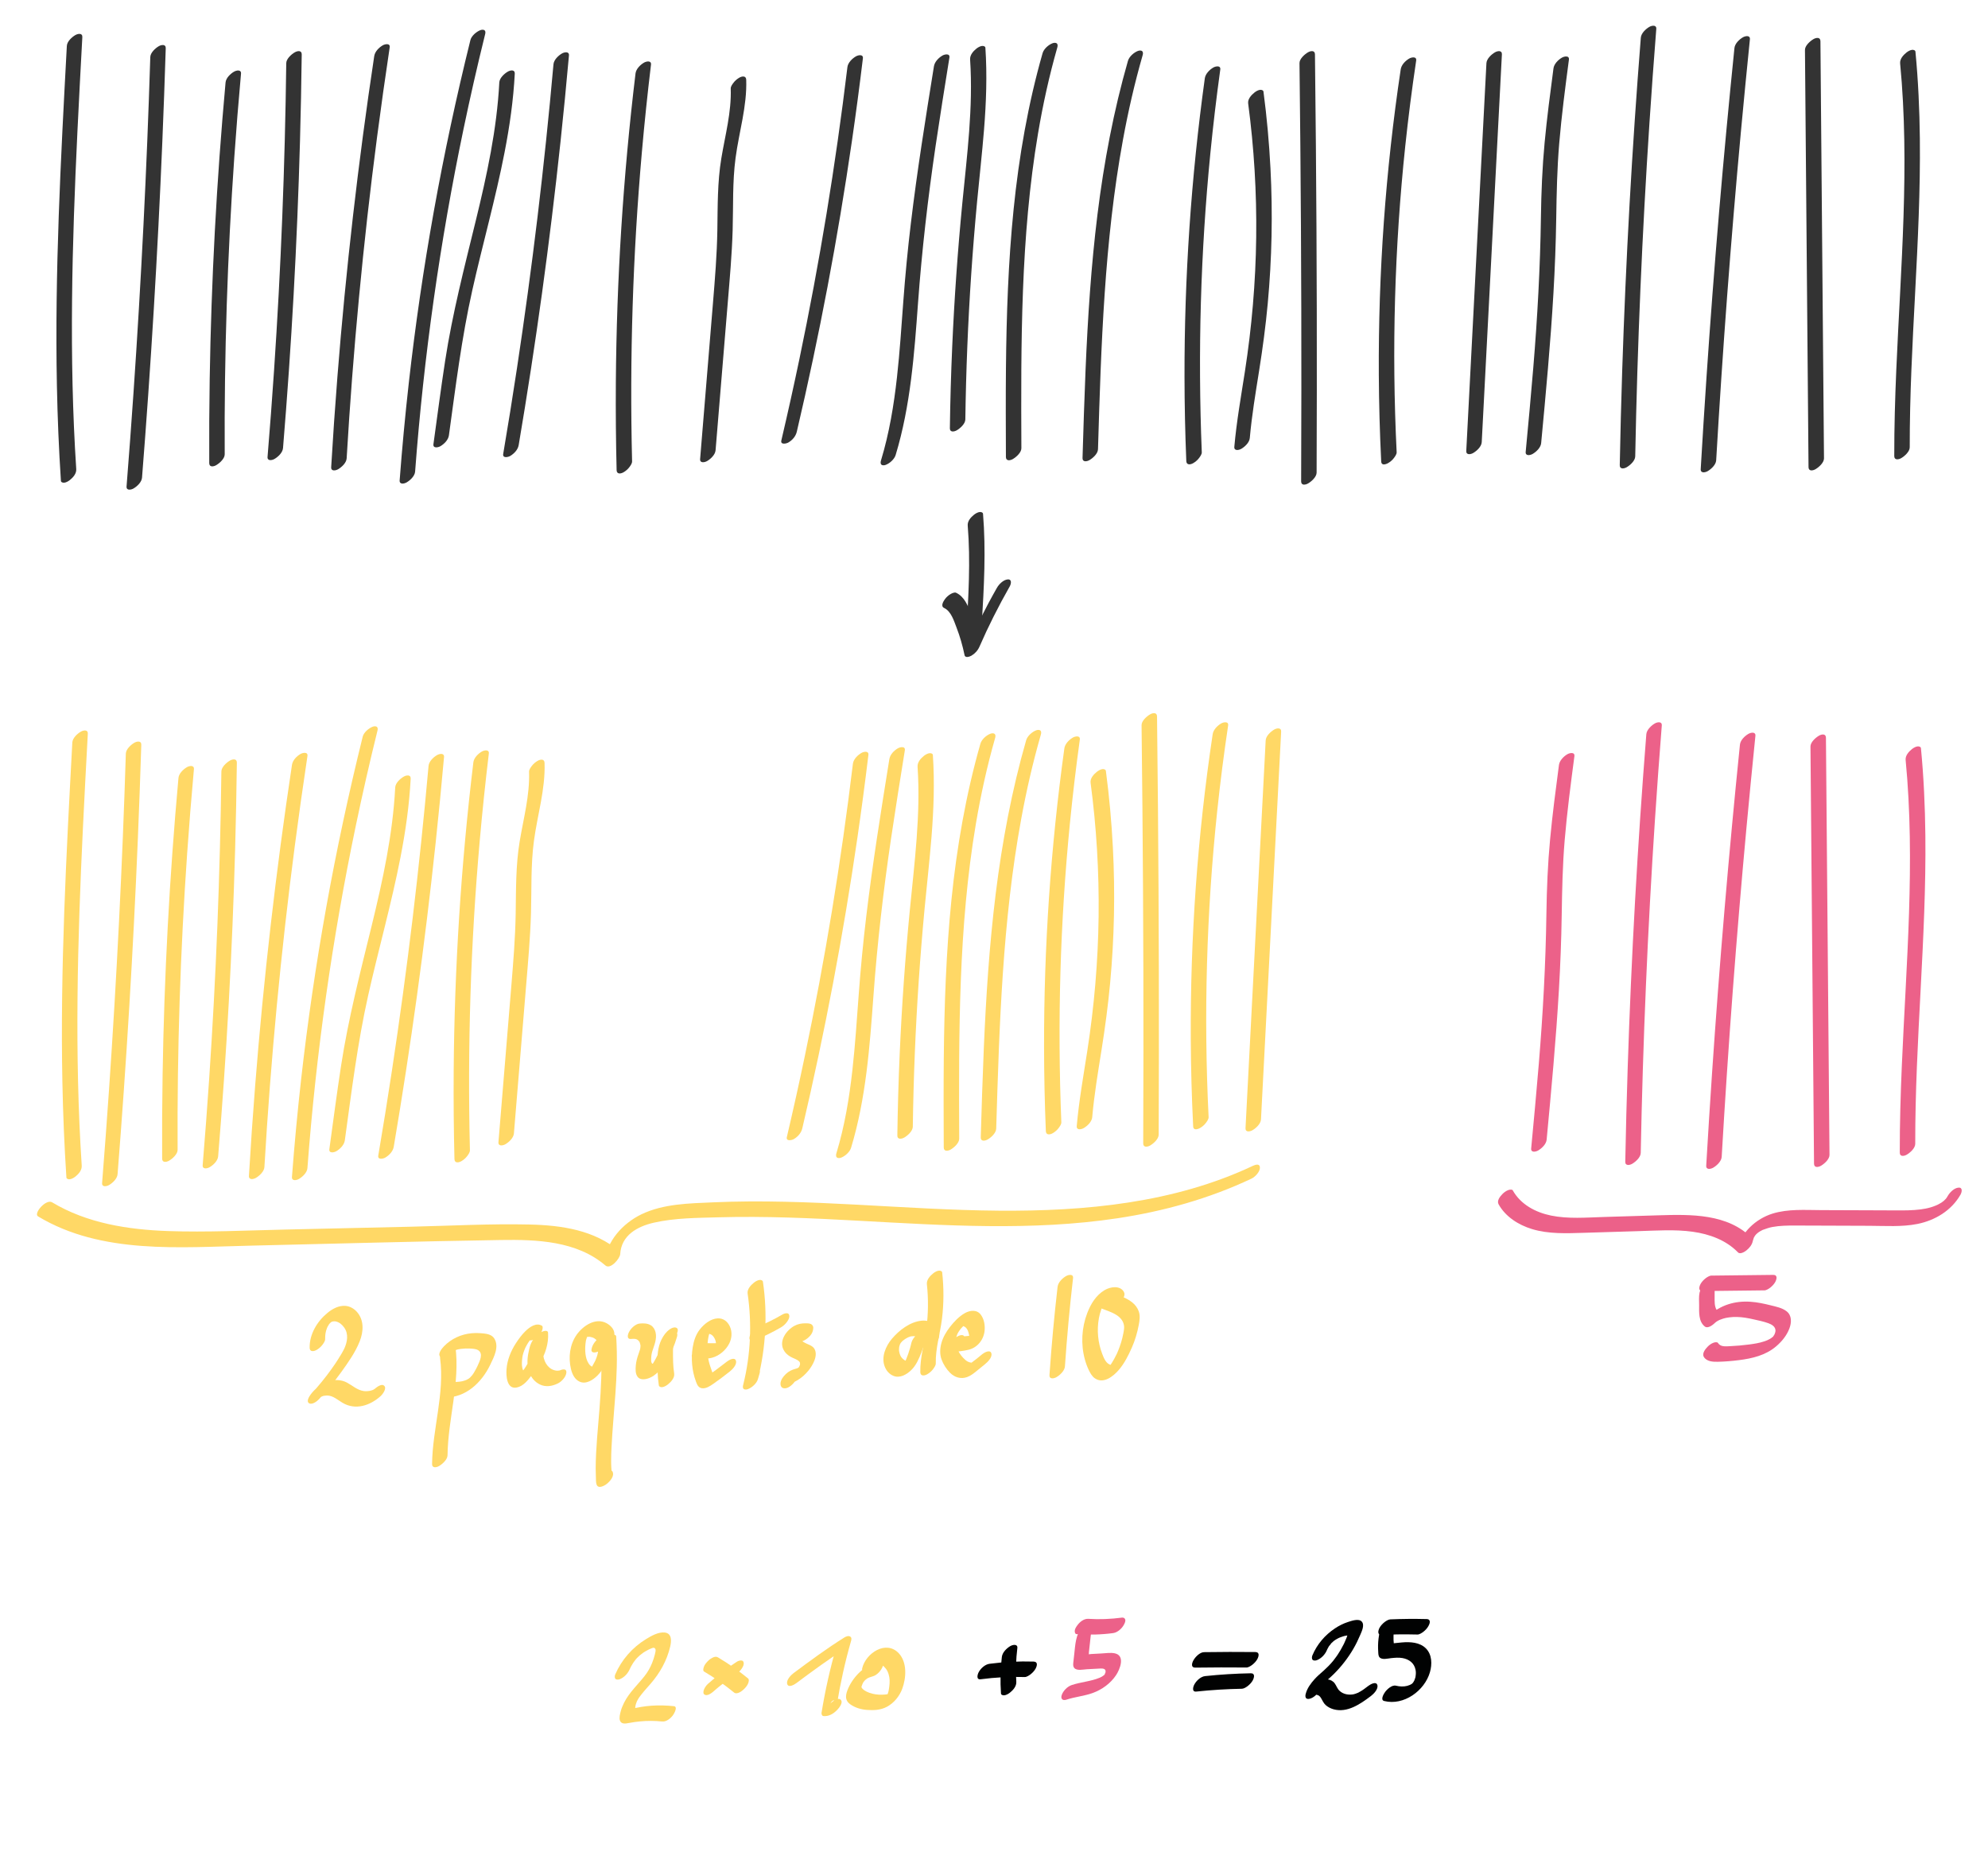 <?xml version="1.0" encoding="utf-8"?>
<!-- Generator: Adobe Illustrator 25.4.1, SVG Export Plug-In . SVG Version: 6.00 Build 0)  -->
<svg version="1.1" id="Calque_1" xmlns="http://www.w3.org/2000/svg" xmlns:xlink="http://www.w3.org/1999/xlink" x="0px" y="0px"
	 viewBox="0 0 1000 941.04" style="enable-background:new 0 0 1000 941.04;" xml:space="preserve">
<style type="text/css">
	.st0{fill:#333333;}
	.st1{fill:#FFD866;}
	.st2{fill:#EC6189;}
	.st3{fill:#010202;}
</style>
<g>
	<g>
		<path class="st0" d="M33.62,23.09c-1.53,28.45-3.06,56.91-4.07,85.39c-1.01,28.46-1.49,56.94-0.93,85.41
			c0.32,16.02,0.97,32.03,2.02,48.01c0.05,0.77,1.09,0.97,1.64,0.92c0.98-0.08,2.14-0.76,2.88-1.35c1.67-1.34,3.34-3.25,3.19-5.51
			c-1.86-28.24-2.38-56.55-2.11-84.84c0.27-28.24,1.34-56.47,2.69-84.67c0.76-15.93,1.62-31.86,2.48-47.78
			c0.12-2.19-2.23-1.78-3.54-1.01C36.11,18.7,33.74,20.86,33.62,23.09L33.62,23.09z"/>
	</g>
</g>
<g>
	<g>
		<path class="st0" d="M75.6,28.69c-0.88,28.15-2.02,56.3-3.43,84.43c-1.41,28.13-3.08,56.25-5.01,84.35
			c-1.08,15.75-2.25,31.49-3.5,47.23c-0.17,2.2,2.26,1.76,3.54,1.01c1.79-1.06,4.06-3.18,4.24-5.43
			c2.23-28.08,4.19-56.18,5.89-84.29c1.7-28.11,3.14-56.25,4.31-84.39c0.66-15.77,1.23-31.55,1.73-47.33
			c0.07-2.17-2.19-1.8-3.54-1.01C78.13,24.27,75.67,26.48,75.6,28.69L75.6,28.69z"/>
	</g>
</g>
<g>
	<g>
		<path class="st0" d="M113.46,41.49c-2.26,24.9-4.07,49.84-5.4,74.8c-1.32,24.8-2.18,49.62-2.58,74.46
			c-0.22,14.07-0.3,28.14-0.23,42.22c0.01,2.15,2.14,1.84,3.54,1.01c1.65-0.98,4.25-3.25,4.24-5.43c-0.13-25,0.21-50,1.02-74.99
			c0.8-24.82,2.07-49.63,3.8-74.4c0.98-14.04,2.11-28.07,3.38-42.08c0.2-2.21-2.28-1.75-3.54-1.01
			C115.89,37.13,113.67,39.23,113.46,41.49L113.46,41.49z"/>
	</g>
</g>
<g>
	<g>
		<path class="st0" d="M143.99,31.77c-0.32,25.83-0.99,51.65-2.01,77.46c-1.02,25.73-2.4,51.44-4.13,77.13
			c-0.98,14.5-2.07,29-3.27,43.48c-0.18,2.2,2.27,1.76,3.54,1.01c1.8-1.06,4.05-3.18,4.24-5.43c2.13-25.74,3.92-51.51,5.34-77.3
			c1.42-25.71,2.49-51.43,3.2-77.17c0.4-14.53,0.69-29.06,0.87-43.59c0.03-2.16-2.16-1.82-3.54-1.01
			C146.55,27.34,144.02,29.58,143.99,31.77L143.99,31.77z"/>
	</g>
</g>
<g>
	<g>
		<path class="st0" d="M188.24,28.25c-4.04,26.77-7.61,53.6-10.69,80.49c-3.09,26.89-5.7,53.84-7.83,80.82
			c-1.19,15.14-2.24,30.29-3.13,45.45c-0.13,2.19,2.23,1.78,3.54,1.01c1.76-1.04,4.11-3.2,4.24-5.43
			c1.59-27.02,3.66-54.01,6.21-80.96c2.55-26.95,5.58-53.85,9.09-80.69c1.97-15.06,4.09-30.09,6.35-45.11
			c0.34-2.24-2.37-1.7-3.54-1.01C190.57,23.95,188.58,25.96,188.24,28.25L188.24,28.25z"/>
	</g>
</g>
<g>
	<g>
		<path class="st0" d="M236.62,20.17c-7.06,28.52-13.22,57.26-18.41,86.18c-5.13,28.62-9.33,57.4-12.58,86.29
			c-1.83,16.3-3.36,32.64-4.6,49c-0.17,2.2,2.26,1.77,3.54,1.01c1.79-1.06,4.07-3.18,4.24-5.43c2.18-28.99,5.31-57.91,9.38-86.7
			c4.06-28.71,9.06-57.28,14.98-85.66c3.31-15.84,6.89-31.62,10.78-47.33c0.17-0.68,0.45-1.62-0.14-2.21
			c-0.55-0.55-1.59-0.38-2.21-0.14C239.67,15.92,237.15,18.02,236.62,20.17L236.62,20.17z"/>
	</g>
</g>
<g>
	<g>
		<path class="st0" d="M278.41,32.34c-2.28,25.6-4.95,51.16-8.01,76.68c-3.07,25.52-6.53,50.98-10.38,76.39
			c-2.17,14.33-4.47,28.65-6.9,42.94c-0.38,2.24,2.4,1.68,3.54,1.01c1.94-1.15,3.85-3.13,4.24-5.43c4.29-25.34,8.2-50.74,11.71-76.2
			c3.51-25.46,6.63-50.97,9.35-76.53c1.54-14.42,2.94-28.84,4.23-43.28c0.2-2.21-2.28-1.75-3.54-1.01
			C280.84,27.98,278.61,30.08,278.41,32.34L278.41,32.34z"/>
	</g>
</g>
<g>
	<g>
		<path class="st0" d="M319.68,36.95c-3.12,25.88-5.51,51.85-7.16,77.87c-1.64,25.85-2.55,51.75-2.74,77.66
			c-0.1,14.68,0.03,29.37,0.39,44.05c0.05,2.13,2.11,1.86,3.54,1.01c1.1-0.65,2.13-1.52,2.89-2.56c0.57-0.78,1.37-1.87,1.35-2.88
			c-0.64-26.06-0.55-52.14,0.28-78.2c0.82-25.89,2.38-51.76,4.66-77.56c1.29-14.63,2.82-29.23,4.57-43.81
			c0.27-2.22-2.33-1.72-3.54-1.01C322.06,32.62,319.96,34.67,319.68,36.95L319.68,36.95z"/>
	</g>
</g>
<g>
	<g>
		<path class="st0" d="M367.57,44.53c0.4,11.91-2.8,23.47-4.73,35.12c-1.99,11.98-1.81,24.08-2,36.18
			c-0.2,12.3-1.21,24.55-2.22,36.81c-1.01,12.22-2.02,24.44-3.02,36.66c-1.14,13.87-2.29,27.74-3.43,41.61
			c-0.18,2.2,2.27,1.76,3.54,1.01c1.8-1.06,4.06-3.18,4.24-5.43c2.03-24.6,4.06-49.2,6.09-73.81c1.01-12.26,2.13-24.53,2.49-36.83
			c0.36-12.13-0.14-24.33,1.47-36.39c1.74-13.12,5.81-25.99,5.36-39.34c-0.07-2.12-2.09-1.86-3.54-1.01
			c-1.1,0.65-2.13,1.52-2.89,2.56C368.36,42.43,367.54,43.52,367.57,44.53L367.57,44.53z"/>
	</g>
</g>
<g>
	<g>
		<path class="st0" d="M426.26,33.8c-2.98,24.67-6.48,49.28-10.51,73.8c-4.02,24.44-8.57,48.79-13.64,73.04
			c-2.86,13.68-5.89,27.33-9.08,40.94c-0.53,2.26,2.49,1.63,3.54,1.01c2.05-1.21,3.69-3.1,4.24-5.43
			c5.67-24.19,10.83-48.51,15.46-72.93c4.61-24.34,8.7-48.77,12.26-73.28c2.01-13.83,3.85-27.69,5.52-41.57
			c0.27-2.22-2.33-1.72-3.54-1.01C428.64,29.47,426.53,31.52,426.26,33.8L426.26,33.8z"/>
	</g>
</g>
<g>
	<g>
		<path class="st0" d="M469.78,33.39c-4.23,26.32-8.46,52.65-11.62,79.12c-1.56,13.02-2.81,26.06-3.78,39.13
			c-0.95,12.71-1.77,25.43-3.18,38.1c-1.57,14.1-3.89,28.16-8.01,41.76c-0.2,0.65-0.43,1.64,0.14,2.21
			c0.55,0.55,1.59,0.38,2.21,0.14c2.05-0.78,4.35-2.84,5-5c7.5-24.81,9.36-50.72,11.24-76.42c1.94-26.48,4.98-52.8,8.85-79.07
			c2.19-14.82,4.56-29.6,6.94-44.39c0.36-2.24-2.39-1.69-3.54-1.01C472.1,29.1,470.15,31.09,469.78,33.39L469.78,33.39z"/>
	</g>
</g>
<g>
	<g>
		<path class="st0" d="M524.44,26.75c-7.33,25.66-11.89,52.03-14.58,78.56c-2.69,26.52-3.59,53.18-3.85,79.82
			c-0.14,14.92-0.08,29.84-0.02,44.76c0.01,2.15,2.14,1.84,3.54,1.01c1.65-0.98,4.25-3.25,4.24-5.43
			c-0.12-26.52-0.21-53.04,0.81-79.54c1.02-26.39,3.17-52.78,7.57-78.83c2.45-14.49,5.6-28.86,9.63-42.99
			c0.19-0.66,0.44-1.63-0.14-2.21c-0.55-0.55-1.59-0.38-2.21-0.14C527.42,22.52,525.06,24.59,524.44,26.75L524.44,26.75z"/>
	</g>
</g>
<g>
	<g>
		<path class="st0" d="M567.37,30.64c-7.24,25.24-12.08,51.11-15.31,77.15c-3.22,26-4.9,52.17-6.01,78.33
			c-0.63,14.76-1.07,29.53-1.52,44.29c-0.07,2.17,2.19,1.81,3.54,1.01c1.71-1.01,4.17-3.22,4.24-5.43
			c0.78-26.12,1.58-52.26,3.36-78.34c1.77-25.91,4.51-51.79,9.2-77.35c2.61-14.25,5.84-28.38,9.84-42.31
			c0.19-0.66,0.44-1.63-0.14-2.21c-0.55-0.55-1.59-0.38-2.21-0.14C570.35,26.41,567.99,28.48,567.37,30.64L567.37,30.64z"/>
	</g>
</g>
<g>
	<g>
		<path class="st0" d="M604.52,227.51c-1.02-25.15-1.17-50.34-0.45-75.5c0.72-25,2.31-49.97,4.76-74.86
			c1.39-14.08,3.05-28.14,4.99-42.15c0.31-2.23-2.35-1.71-3.54-1.01c-1.89,1.12-3.92,3.14-4.24,5.43
			c-3.44,24.94-6.03,49.99-7.73,75.11c-1.69,24.95-2.52,49.96-2.48,74.97c0.02,14.15,0.32,28.3,0.9,42.44
			c0.09,2.12,2.08,1.87,3.54,1.01c1.1-0.65,2.13-1.52,2.89-2.56C603.73,229.62,604.56,228.52,604.52,227.51L604.52,227.51z"/>
	</g>
</g>
<g>
	<g>
		<path class="st0" d="M653.67,31.76c0.33,27.4,0.57,54.8,0.73,82.21c0.16,27.32,0.23,54.64,0.21,81.96
			c-0.01,15.41-0.05,30.82-0.11,46.23c-0.01,2.15,2.15,1.83,3.54,1.01c1.67-0.99,4.23-3.24,4.24-5.43
			c0.11-27.4,0.14-54.81,0.08-82.21c-0.06-27.32-0.21-54.64-0.44-81.96c-0.13-15.41-0.29-30.82-0.47-46.22
			c-0.03-2.14-2.12-1.84-3.54-1.01C656.27,27.3,653.64,29.58,653.67,31.76L653.67,31.76z"/>
	</g>
</g>
<g>
	<g>
		<path class="st0" d="M704.58,34.91c-3.82,25.5-6.65,51.15-8.49,76.87c-1.82,25.56-2.66,51.18-2.52,76.8
			c0.08,14.45,0.48,28.9,1.19,43.34c0.04,0.74,0.1,1.38,0.92,1.64c0.8,0.24,1.97-0.25,2.62-0.63c1.1-0.65,2.13-1.52,2.89-2.56
			c0.56-0.77,1.4-1.88,1.35-2.88c-1.26-25.76-1.54-51.56-0.8-77.33c0.73-25.61,2.44-51.19,5.13-76.67
			c1.52-14.37,3.35-28.71,5.49-43.01c0.33-2.24-2.37-1.7-3.54-1.01C706.91,30.6,704.92,32.61,704.58,34.91L704.58,34.91z"/>
	</g>
</g>
<g>
	<g>
		<path class="st0" d="M747.7,31.78c-1.32,25.44-2.65,50.89-3.97,76.33c-1.31,25.28-2.63,50.55-3.94,75.83
			c-0.74,14.3-1.49,28.6-2.23,42.9c-0.11,2.19,2.22,1.79,3.54,1.01c1.75-1.03,4.13-3.2,4.24-5.43c1.32-25.44,2.65-50.89,3.97-76.33
			c1.31-25.28,2.63-50.55,3.94-75.83c0.74-14.3,1.49-28.6,2.23-42.9c0.11-2.19-2.22-1.79-3.54-1.01
			C750.2,27.38,747.82,29.55,747.7,31.78L747.7,31.78z"/>
	</g>
</g>
<g>
	<g>
		<path class="st0" d="M781.42,34.43c-1.64,12.43-3.27,24.86-4.45,37.34c-1.18,12.5-1.68,25-1.86,37.55
			c-0.36,25.19-1.75,50.3-3.82,75.41c-1.17,14.21-2.5,28.4-3.84,42.59c-0.21,2.21,2.29,1.75,3.54,1.01
			c1.82-1.08,4.03-3.17,4.24-5.43c2.36-25.08,4.71-50.17,6.17-75.32c0.73-12.57,1.22-25.14,1.41-37.73
			c0.19-12.55,0.44-25.06,1.49-37.57c1.19-14.13,3.04-28.2,4.89-42.26c0.29-2.23-2.34-1.71-3.54-1.01
			C783.78,30.11,781.72,32.14,781.42,34.43L781.42,34.43z"/>
	</g>
</g>
<g>
	<g>
		<path class="st0" d="M825.36,18.98c-2.22,27.99-4.11,56-5.68,84.04c-1.55,27.87-2.78,55.75-3.69,83.65
			c-0.51,15.77-0.92,31.55-1.22,47.33c-0.04,2.16,2.17,1.82,3.54,1.01c1.69-1,4.2-3.23,4.24-5.43c0.54-28.07,1.41-56.14,2.61-84.19
			c1.19-27.89,2.71-55.76,4.55-83.61c1.04-15.75,2.19-31.49,3.43-47.22c0.17-2.2-2.26-1.76-3.54-1.01
			C827.81,14.61,825.54,16.73,825.36,18.98L825.36,18.98z"/>
	</g>
</g>
<g>
	<g>
		<path class="st0" d="M872.45,24.2c-2.81,27.56-5.4,55.14-7.74,82.74c-2.33,27.44-4.42,54.89-6.28,82.36
			c-1.05,15.56-2.03,31.12-2.94,46.68c-0.13,2.19,2.23,1.78,3.54,1.01c1.76-1.04,4.11-3.2,4.24-5.43
			c1.61-27.65,3.45-55.29,5.53-82.91c2.07-27.46,4.37-54.89,6.9-82.31c1.44-15.53,2.95-31.04,4.53-46.55
			c0.23-2.21-2.3-1.74-3.54-1.01C874.86,19.85,872.68,21.93,872.45,24.2L872.45,24.2z"/>
	</g>
</g>
<g>
	<g>
		<path class="st0" d="M907.93,25.13c0.23,27.32,0.47,54.64,0.7,81.95s0.47,54.64,0.7,81.95c0.13,15.32,0.26,30.65,0.39,45.97
			c0.02,2.14,2.13,1.84,3.54,1.01c1.65-0.97,4.26-3.26,4.24-5.43c-0.23-27.32-0.47-54.64-0.7-81.95
			c-0.23-27.32-0.47-54.64-0.7-81.95c-0.13-15.32-0.26-30.65-0.39-45.97c-0.02-2.14-2.13-1.84-3.54-1.01
			C910.53,20.67,907.91,22.95,907.93,25.13L907.93,25.13z"/>
	</g>
</g>
<g>
	<g>
		<path class="st0" d="M955.8,31.92c2.47,25.6,2.53,51.36,1.7,77.05c-0.83,25.69-2.53,51.34-3.63,77.01
			c-0.62,14.48-1.04,28.96-1.02,43.45c0,2.15,2.14,1.83,3.54,1.01c1.66-0.98,4.24-3.25,4.24-5.43c-0.04-25.95,1.36-51.87,2.72-77.78
			c1.35-25.79,2.65-51.61,2.37-77.44c-0.16-14.62-0.82-29.25-2.22-43.8c-0.07-0.77-1.06-0.97-1.64-0.92
			c-0.98,0.08-2.14,0.76-2.88,1.35C957.36,27.71,955.59,29.68,955.8,31.92L955.8,31.92z"/>
	</g>
</g>
<g>
	<g>
		<path class="st0" d="M487.98,29.96c1.6,24.05-1.56,48.1-3.89,72c-2.35,24.1-4.05,48.26-5.11,72.44
			c-0.6,13.67-0.99,27.34-1.18,41.02c-0.03,2.16,2.16,1.82,3.54,1.01c1.68-1,4.21-3.24,4.24-5.43c0.34-24.37,1.32-48.74,2.96-73.06
			c0.83-12.24,1.82-24.48,2.97-36.69c1.14-12,2.5-23.98,3.47-36c1.1-13.72,1.61-27.48,0.69-41.22c-0.05-0.77-1.09-0.97-1.64-0.92
			c-0.98,0.08-2.14,0.76-2.88,1.35C489.5,25.79,487.83,27.7,487.98,29.96L487.98,29.96z"/>
	</g>
</g>
<g>
	<g>
		<path class="st0" d="M627.85,52.02c2.96,22.34,4.32,44.87,4.04,67.4c-0.28,22.62-2.23,45.19-5.69,67.54
			c-1.95,12.57-4.19,25.11-5.31,37.79c-0.2,2.21,2.28,1.75,3.54,1.01c1.81-1.07,4.04-3.17,4.24-5.43
			c1.01-11.38,2.91-22.65,4.7-33.92c1.78-11.21,3.29-22.45,4.33-33.75c2.09-22.6,2.55-45.35,1.37-68.01
			c-0.67-12.89-1.83-25.75-3.52-38.55c-0.1-0.76-1.04-0.97-1.64-0.92c-0.98,0.08-2.14,0.76-2.88,1.35
			C629.47,47.78,627.56,49.82,627.85,52.02L627.85,52.02z"/>
	</g>
</g>
<g>
	<g>
		<path class="st0" d="M251.16,41.47c-1.22,23.54-6.24,46.64-11.82,69.48c-5.72,23.42-11.77,46.73-15.43,70.59
			c-2.14,13.93-3.95,27.92-5.88,41.89c-0.31,2.23,2.35,1.71,3.54,1.01c1.89-1.12,3.92-3.14,4.24-5.43
			c3.38-24.44,6.37-48.93,11.77-73.03c5.19-23.17,11.7-46.04,16.23-69.36c2.54-13.06,4.44-26.26,5.13-39.56
			c0.11-2.19-2.22-1.79-3.54-1.01C253.65,37.07,251.28,39.24,251.16,41.47L251.16,41.47z"/>
	</g>
</g>
<g>
	<g>
		<path class="st1" d="M36.38,373.5c-1.53,28.45-3.06,56.91-4.07,85.39c-1.01,28.46-1.49,56.94-0.93,85.41
			c0.32,16.02,0.97,32.03,2.02,48.01c0.05,0.77,1.09,0.97,1.64,0.92c0.98-0.08,2.14-0.76,2.88-1.35c1.67-1.34,3.34-3.25,3.19-5.51
			c-1.86-28.24-2.38-56.55-2.11-84.84c0.27-28.24,1.34-56.47,2.69-84.67c0.76-15.93,1.62-31.86,2.48-47.78
			c0.12-2.19-2.23-1.78-3.54-1.01C38.88,369.1,36.5,371.26,36.38,373.5L36.38,373.5z"/>
	</g>
</g>
<g>
	<g>
		<path class="st1" d="M63.3,379.09c-0.88,28.15-2.02,56.3-3.43,84.43c-1.41,28.13-3.08,56.25-5.01,84.35
			c-1.08,15.75-2.25,31.49-3.5,47.23c-0.17,2.2,2.26,1.76,3.54,1.01c1.79-1.06,4.06-3.18,4.24-5.43
			c2.23-28.08,4.19-56.18,5.89-84.29c1.7-28.11,3.14-56.25,4.31-84.39c0.66-15.77,1.23-31.55,1.73-47.33
			c0.07-2.17-2.19-1.8-3.54-1.01C65.83,374.67,63.37,376.88,63.3,379.09L63.3,379.09z"/>
	</g>
</g>
<g>
	<g>
		<path class="st1" d="M89.77,391.36c-2.26,24.9-4.07,49.84-5.4,74.8c-1.32,24.8-2.18,49.62-2.58,74.46
			c-0.22,14.07-0.3,28.14-0.23,42.22c0.01,2.15,2.14,1.84,3.54,1.01c1.65-0.98,4.25-3.25,4.24-5.43c-0.13-25,0.21-50,1.02-74.99
			c0.8-24.82,2.07-49.63,3.8-74.4c0.98-14.04,2.11-28.07,3.38-42.08c0.2-2.21-2.28-1.75-3.54-1.01
			C92.2,387,89.97,389.1,89.77,391.36L89.77,391.36z"/>
	</g>
</g>
<g>
	<g>
		<path class="st1" d="M111.36,388.06c-0.32,25.83-0.99,51.65-2.01,77.46c-1.02,25.73-2.4,51.44-4.13,77.13
			c-0.98,14.5-2.07,28.99-3.27,43.48c-0.18,2.2,2.27,1.76,3.54,1.01c1.8-1.06,4.05-3.18,4.24-5.43c2.13-25.74,3.92-51.51,5.34-77.3
			c1.42-25.71,2.49-51.43,3.2-77.17c0.4-14.53,0.69-29.06,0.87-43.59c0.03-2.16-2.16-1.82-3.54-1.01
			C113.92,383.62,111.38,385.87,111.36,388.06L111.36,388.06z"/>
	</g>
</g>
<g>
	<g>
		<path class="st1" d="M146.87,384.74c-4.04,26.77-7.61,53.6-10.69,80.49c-3.09,26.89-5.7,53.84-7.83,80.82
			c-1.19,15.14-2.24,30.29-3.13,45.45c-0.13,2.19,2.23,1.78,3.54,1.01c1.76-1.04,4.11-3.2,4.24-5.43
			c1.59-27.02,3.66-54.01,6.21-80.96c2.55-26.95,5.58-53.85,9.09-80.69c1.97-15.06,4.09-30.09,6.35-45.11
			c0.34-2.24-2.37-1.7-3.54-1.01C149.2,380.44,147.22,382.44,146.87,384.74L146.87,384.74z"/>
	</g>
</g>
<g>
	<g>
		<path class="st1" d="M182.45,370.57c-7.06,28.52-13.22,57.26-18.41,86.18c-5.13,28.62-9.33,57.4-12.58,86.29
			c-1.83,16.3-3.36,32.64-4.6,49c-0.17,2.2,2.26,1.77,3.54,1.01c1.79-1.06,4.07-3.18,4.24-5.43c2.18-28.99,5.31-57.91,9.38-86.7
			c4.06-28.71,9.06-57.28,14.98-85.66c3.31-15.84,6.89-31.62,10.78-47.33c0.17-0.68,0.45-1.62-0.14-2.21
			c-0.55-0.55-1.59-0.38-2.21-0.14C185.5,366.32,182.98,368.43,182.45,370.57L182.45,370.57z"/>
	</g>
</g>
<g>
	<g>
		<path class="st1" d="M215.57,385.29c-2.28,25.6-4.95,51.16-8.01,76.68c-3.07,25.52-6.53,50.98-10.38,76.39
			c-2.17,14.33-4.47,28.65-6.9,42.94c-0.38,2.24,2.4,1.68,3.54,1.01c1.94-1.15,3.85-3.13,4.24-5.43c4.29-25.34,8.2-50.74,11.71-76.2
			c3.51-25.46,6.63-50.97,9.35-76.53c1.54-14.42,2.94-28.84,4.23-43.28c0.2-2.21-2.28-1.75-3.54-1.01
			C218,380.92,215.77,383.03,215.57,385.29L215.57,385.29z"/>
	</g>
</g>
<g>
	<g>
		<path class="st1" d="M238.11,383.5c-3.12,25.88-5.51,51.85-7.16,77.87c-1.64,25.85-2.55,51.75-2.74,77.66
			c-0.1,14.68,0.03,29.37,0.39,44.05c0.05,2.13,2.11,1.86,3.54,1.01c1.1-0.65,2.13-1.52,2.89-2.56c0.57-0.78,1.37-1.87,1.35-2.88
			c-0.64-26.06-0.55-52.14,0.28-78.2c0.82-25.89,2.38-51.76,4.66-77.56c1.29-14.63,2.82-29.23,4.57-43.81
			c0.27-2.22-2.33-1.72-3.54-1.01C240.49,379.17,238.39,381.22,238.11,383.5L238.11,383.5z"/>
	</g>
</g>
<g>
	<g>
		<path class="st1" d="M266.13,388.19c0.4,11.91-2.8,23.47-4.73,35.12c-1.99,11.98-1.81,24.08-2,36.18
			c-0.2,12.3-1.21,24.55-2.22,36.81c-1.01,12.22-2.02,24.44-3.02,36.66c-1.14,13.87-2.29,27.74-3.43,41.61
			c-0.18,2.2,2.27,1.76,3.54,1.01c1.8-1.06,4.06-3.18,4.24-5.43c2.03-24.6,4.06-49.2,6.09-73.81c1.01-12.26,2.13-24.53,2.49-36.83
			c0.36-12.13-0.14-24.33,1.47-36.39c1.74-13.12,5.81-25.99,5.36-39.34c-0.07-2.12-2.09-1.86-3.54-1.01
			c-1.1,0.65-2.13,1.52-2.89,2.56C266.91,386.09,266.1,387.18,266.13,388.19L266.13,388.19z"/>
	</g>
</g>
<g>
	<g>
		<path class="st1" d="M429.03,384.21c-2.98,24.67-6.48,49.28-10.51,73.8c-4.02,24.44-8.57,48.79-13.64,73.04
			c-2.86,13.68-5.89,27.33-9.08,40.94c-0.53,2.26,2.49,1.63,3.54,1.01c2.05-1.21,3.69-3.1,4.24-5.43
			c5.67-24.19,10.83-48.51,15.46-72.93c4.61-24.34,8.7-48.77,12.26-73.28c2.01-13.83,3.85-27.69,5.52-41.57
			c0.27-2.22-2.33-1.72-3.54-1.01C431.41,379.88,429.3,381.93,429.03,384.21L429.03,384.21z"/>
	</g>
</g>
<g>
	<g>
		<path class="st1" d="M447.36,381.88c-4.23,26.32-8.46,52.65-11.62,79.12c-1.56,13.02-2.81,26.06-3.78,39.13
			c-0.95,12.71-1.77,25.43-3.18,38.1c-1.57,14.1-3.89,28.16-8.01,41.76c-0.2,0.65-0.43,1.64,0.14,2.21
			c0.55,0.55,1.59,0.38,2.21,0.14c2.05-0.78,4.35-2.84,5-5c7.5-24.81,9.36-50.72,11.24-76.42c1.93-26.48,4.98-52.8,8.85-79.07
			c2.19-14.82,4.56-29.6,6.94-44.39c0.36-2.24-2.39-1.69-3.54-1.01C449.67,377.59,447.73,379.58,447.36,381.88L447.36,381.88z"/>
	</g>
</g>
<g>
	<g>
		<path class="st1" d="M493.17,374.1c-7.33,25.66-11.89,52.03-14.58,78.56c-2.69,26.52-3.59,53.18-3.85,79.82
			c-0.14,14.92-0.08,29.84-0.02,44.76c0.01,2.15,2.14,1.84,3.54,1.01c1.65-0.98,4.25-3.25,4.24-5.43
			c-0.12-26.52-0.21-53.04,0.81-79.54c1.02-26.39,3.17-52.78,7.57-78.83c2.45-14.49,5.6-28.86,9.63-42.99
			c0.19-0.66,0.44-1.63-0.14-2.21c-0.55-0.55-1.59-0.38-2.21-0.14C496.15,369.87,493.79,371.94,493.17,374.1L493.17,374.1z"/>
	</g>
</g>
<g>
	<g>
		<path class="st1" d="M516.17,372.4c-7.24,25.24-12.08,51.11-15.31,77.15c-3.22,26-4.9,52.17-6.01,78.33
			c-0.63,14.76-1.07,29.53-1.52,44.29c-0.07,2.17,2.19,1.81,3.54,1.01c1.71-1.01,4.17-3.22,4.24-5.43
			c0.78-26.12,1.58-52.26,3.36-78.34c1.77-25.91,4.51-51.79,9.2-77.35c2.61-14.25,5.84-28.38,9.84-42.31
			c0.19-0.66,0.44-1.63-0.14-2.21c-0.55-0.55-1.59-0.38-2.21-0.14C519.14,368.17,516.79,370.24,516.17,372.4L516.17,372.4z"/>
	</g>
</g>
<g>
	<g>
		<path class="st1" d="M533.87,564.57c-1.02-25.15-1.17-50.34-0.45-75.5c0.72-25,2.31-49.97,4.76-74.86
			c1.39-14.08,3.05-28.14,4.99-42.15c0.31-2.23-2.35-1.71-3.54-1.01c-1.89,1.12-3.92,3.14-4.24,5.43
			c-3.44,24.94-6.03,49.99-7.73,75.11c-1.69,24.95-2.52,49.96-2.48,74.97c0.02,14.15,0.32,28.3,0.9,42.44
			c0.09,2.12,2.08,1.87,3.54,1.01c1.1-0.65,2.13-1.52,2.89-2.56C533.08,566.67,533.91,565.57,533.87,564.57L533.87,564.57z"/>
	</g>
</g>
<g>
	<g>
		<path class="st1" d="M574.23,364.8c0.33,27.4,0.57,54.8,0.73,82.21c0.16,27.32,0.23,54.64,0.21,81.96
			c-0.01,15.41-0.05,30.82-0.11,46.23c-0.01,2.15,2.15,1.83,3.54,1.01c1.67-0.99,4.23-3.24,4.24-5.43
			c0.11-27.4,0.14-54.81,0.08-82.21c-0.06-27.32-0.21-54.64-0.44-81.96c-0.13-15.41-0.29-30.82-0.47-46.22
			c-0.03-2.14-2.12-1.84-3.54-1.01C576.83,360.34,574.2,362.63,574.23,364.8L574.23,364.8z"/>
	</g>
</g>
<g>
	<g>
		<path class="st1" d="M609.99,369.38c-3.82,25.5-6.65,51.15-8.49,76.87c-1.82,25.56-2.66,51.18-2.52,76.8
			c0.08,14.45,0.48,28.9,1.19,43.34c0.04,0.74,0.1,1.38,0.92,1.64c0.8,0.24,1.97-0.25,2.62-0.63c1.1-0.65,2.13-1.52,2.89-2.56
			c0.56-0.77,1.4-1.88,1.35-2.88c-1.26-25.76-1.54-51.56-0.8-77.33c0.73-25.61,2.44-51.19,5.13-76.67
			c1.52-14.37,3.35-28.71,5.49-43.01c0.33-2.24-2.37-1.7-3.54-1.01C612.32,365.08,610.33,367.09,609.99,369.38L609.99,369.38z"/>
	</g>
</g>
<g>
	<g>
		<path class="st1" d="M636.66,372.46c-1.32,25.44-2.65,50.89-3.97,76.33c-1.31,25.28-2.63,50.55-3.94,75.83
			c-0.74,14.3-1.49,28.6-2.23,42.9c-0.11,2.19,2.22,1.79,3.54,1.01c1.75-1.03,4.13-3.2,4.24-5.43c1.32-25.44,2.65-50.89,3.97-76.33
			c1.31-25.28,2.63-50.55,3.94-75.83c0.74-14.3,1.49-28.6,2.23-42.9c0.11-2.19-2.22-1.79-3.54-1.01
			C639.15,368.06,636.78,370.23,636.66,372.46L636.66,372.46z"/>
	</g>
</g>
<g>
	<g>
		<path class="st2" d="M784.18,384.83c-1.64,12.43-3.27,24.86-4.45,37.34c-1.18,12.5-1.68,25-1.86,37.55
			c-0.36,25.19-1.75,50.3-3.82,75.41c-1.17,14.21-2.5,28.4-3.84,42.59c-0.21,2.21,2.29,1.75,3.54,1.01
			c1.82-1.08,4.03-3.17,4.24-5.43c2.36-25.08,4.71-50.17,6.17-75.32c0.73-12.57,1.22-25.14,1.41-37.73
			c0.19-12.55,0.44-25.06,1.49-37.57c1.19-14.13,3.04-28.2,4.89-42.26c0.29-2.23-2.34-1.71-3.54-1.01
			C786.54,380.51,784.49,382.55,784.18,384.83L784.18,384.83z"/>
	</g>
</g>
<g>
	<g>
		<path class="st2" d="M828.13,369.38c-2.22,27.99-4.11,56-5.68,84.04c-1.55,27.87-2.78,55.75-3.69,83.65
			c-0.51,15.77-0.92,31.55-1.22,47.33c-0.04,2.16,2.17,1.82,3.54,1.01c1.69-1,4.2-3.23,4.24-5.43c0.54-28.07,1.41-56.14,2.61-84.19
			c1.19-27.89,2.71-55.76,4.55-83.61c1.04-15.75,2.19-31.49,3.43-47.22c0.17-2.2-2.26-1.76-3.54-1.01
			C830.58,365.01,828.31,367.13,828.13,369.38L828.13,369.38z"/>
	</g>
</g>
<g>
	<g>
		<path class="st2" d="M875.22,374.6c-2.81,27.56-5.4,55.14-7.74,82.74c-2.33,27.44-4.42,54.89-6.28,82.36
			c-1.05,15.56-2.03,31.12-2.94,46.68c-0.13,2.19,2.23,1.78,3.54,1.01c1.76-1.04,4.11-3.2,4.24-5.43
			c1.61-27.65,3.45-55.29,5.53-82.91c2.07-27.46,4.37-54.9,6.9-82.31c1.44-15.53,2.95-31.04,4.53-46.55
			c0.23-2.21-2.3-1.74-3.54-1.01C877.63,370.25,875.45,372.33,875.22,374.6L875.22,374.6z"/>
	</g>
</g>
<g>
	<g>
		<path class="st2" d="M910.7,375.53c0.23,27.32,0.47,54.64,0.7,81.95c0.23,27.32,0.47,54.64,0.7,81.95
			c0.13,15.32,0.26,30.65,0.39,45.97c0.02,2.14,2.13,1.84,3.54,1.01c1.65-0.97,4.26-3.26,4.24-5.43
			c-0.23-27.32-0.47-54.64-0.7-81.95c-0.23-27.32-0.47-54.64-0.7-81.95c-0.13-15.32-0.26-30.65-0.39-45.97
			c-0.02-2.14-2.13-1.84-3.54-1.01C913.3,371.07,910.68,373.35,910.7,375.53L910.7,375.53z"/>
	</g>
</g>
<g>
	<g>
		<path class="st2" d="M958.57,382.32c2.47,25.6,2.53,51.36,1.7,77.05c-0.83,25.69-2.53,51.34-3.63,77.01
			c-0.62,14.48-1.04,28.96-1.02,43.45c0,2.15,2.14,1.83,3.54,1.01c1.66-0.98,4.24-3.25,4.24-5.43c-0.04-25.95,1.36-51.87,2.72-77.78
			c1.35-25.79,2.65-51.61,2.37-77.44c-0.16-14.62-0.82-29.25-2.22-43.8c-0.07-0.77-1.06-0.97-1.64-0.92
			c-0.98,0.08-2.14,0.76-2.88,1.35C960.13,378.11,958.36,380.09,958.57,382.32L958.57,382.32z"/>
	</g>
</g>
<g>
	<g>
		<path class="st1" d="M461.56,385.74c1.6,24.05-1.56,48.1-3.89,72c-2.35,24.1-4.05,48.26-5.11,72.44
			c-0.6,13.67-0.99,27.34-1.18,41.02c-0.03,2.16,2.16,1.82,3.54,1.01c1.68-1,4.21-3.24,4.24-5.43c0.34-24.37,1.32-48.74,2.96-73.06
			c0.83-12.24,1.82-24.48,2.97-36.69c1.14-12,2.5-23.98,3.47-36c1.1-13.72,1.61-27.48,0.69-41.22c-0.05-0.77-1.09-0.97-1.64-0.92
			c-0.98,0.08-2.14,0.76-2.88,1.35C463.08,381.57,461.41,383.48,461.56,385.74L461.56,385.74z"/>
	</g>
</g>
<g>
	<g>
		<path class="st1" d="M548.58,393.73c2.96,22.34,4.32,44.87,4.04,67.4c-0.28,22.62-2.23,45.19-5.69,67.54
			c-1.95,12.57-4.19,25.11-5.31,37.79c-0.2,2.21,2.28,1.75,3.54,1.01c1.81-1.07,4.04-3.17,4.24-5.43
			c1.01-11.38,2.91-22.65,4.7-33.92c1.78-11.21,3.29-22.45,4.33-33.75c2.09-22.6,2.55-45.35,1.37-68.01
			c-0.67-12.89-1.83-25.75-3.52-38.55c-0.1-0.76-1.04-0.97-1.64-0.92c-0.98,0.08-2.14,0.76-2.88,1.35
			C550.19,389.48,548.29,391.53,548.58,393.73L548.58,393.73z"/>
	</g>
</g>
<g>
	<g>
		<path class="st1" d="M198.8,396.12c-1.22,23.54-6.24,46.64-11.82,69.48c-5.72,23.42-11.77,46.73-15.43,70.59
			c-2.14,13.93-3.95,27.92-5.88,41.89c-0.31,2.23,2.35,1.71,3.54,1.01c1.89-1.12,3.92-3.14,4.24-5.43
			c3.38-24.44,6.37-48.93,11.77-73.03c5.19-23.17,11.7-46.04,16.23-69.36c2.54-13.06,4.44-26.26,5.13-39.56
			c0.11-2.19-2.22-1.79-3.54-1.01C201.29,391.72,198.91,393.89,198.8,396.12L198.8,396.12z"/>
	</g>
</g>
<g>
	<g>
		<path class="st0" d="M486.78,264.41c1.47,17.92,0.36,35.93-0.71,53.84c-0.13,2.19,2.23,1.78,3.54,1.01
			c1.76-1.04,4.11-3.2,4.24-5.43c1.11-18.43,2.14-36.9,0.63-55.34c-0.06-0.77-1.07-0.97-1.64-0.92c-0.98,0.08-2.14,0.76-2.88,1.35
			C488.32,260.22,486.59,262.17,486.78,264.41L486.78,264.41z"/>
	</g>
</g>
<g>
	<g>
		<path class="st0" d="M474.93,305.85c3.48,1.6,4.95,6.53,6.21,9.8c1.74,4.52,3.08,9.17,4.05,13.91c0.33,1.61,2.68,0.74,3.5,0.25
			c1.79-1.06,3.19-2.64,4.02-4.54c2.31-5.29,4.46-9.88,7.06-15.06c2.58-5.13,5.29-10.2,8.13-15.19c0.73-1.28,1.22-3.73-1.01-3.54
			c-2.21,0.18-4.41,2.44-5.43,4.24c-5.93,10.44-11.29,21.2-16.09,32.2c2.51-1.43,5.02-2.86,7.53-4.29
			c-1.03-5.04-2.49-9.99-4.39-14.77c-1.64-4.12-3.36-8.74-7.64-10.7c-0.71-0.33-2.06,0.32-2.62,0.63c-1.07,0.6-2.17,1.57-2.89,2.56
			C474.5,302.51,473.01,304.97,474.93,305.85L474.93,305.85z"/>
	</g>
</g>
<g>
	<g>
		<path class="st2" d="M753.85,605.87c3.52,6.27,10,10.34,16.75,12.4c8.39,2.56,17.4,2.15,26.06,1.89
			c9.25-0.28,18.51-0.56,27.76-0.85c8.97-0.27,18.09-0.93,27.02,0.31c8.45,1.18,16.77,4.18,22.82,10.4c1.07,1.1,3.35-0.31,4.2-0.99
			c1.52-1.22,2.85-2.81,3.23-4.76c0.05-0.28,0.21-0.79,0.47-1.5c0.27-0.74-0.24,0.38,0.14-0.31c0.1-0.18,0.71-1.21,0.39-0.71
			c-0.33,0.52,0.28-0.36,0.39-0.5c0.08-0.1,0.3-0.29,0.34-0.42c-0.01,0.03-0.69,0.72-0.28,0.33c0.26-0.25,0.52-0.51,0.77-0.76
			c0.39-0.4-0.29,0.27-0.32,0.28c0.16-0.04,0.43-0.35,0.56-0.46c0.29-0.22,0.59-0.43,0.88-0.65c-0.65,0.49-0.15,0.11,0.22-0.11
			c0.31-0.19,0.63-0.36,0.96-0.53c0.16-0.08,0.33-0.16,0.49-0.25c0.55-0.29-0.57,0.21,0.02,0c1.64-0.59,3.18-1.15,4.88-1.46
			c3.74-0.68,7.57-0.73,11.36-0.72c4.11,0.01,8.21,0.03,12.32,0.04c8.36,0.03,16.73,0.06,25.09,0.09
			c7.97,0.03,16.25,0.64,24.11-0.93c8.87-1.77,17.13-6.72,21.68-14.73c0.72-1.28,1.22-3.73-1.01-3.54
			c-2.21,0.18-4.41,2.44-5.43,4.24c-0.19,0.33-0.38,0.66-0.59,0.98c0.44-0.7,0.04-0.08-0.2,0.22c-0.12,0.15-0.24,0.29-0.36,0.44
			c-0.36,0.47,0.23-0.3,0.26-0.29c-0.04-0.02-0.97,1.01-1.07,1.07c0.01-0.01,0.75-0.62,0.29-0.26c-0.15,0.12-0.29,0.24-0.44,0.36
			c-0.3,0.24-0.61,0.46-0.92,0.69c-0.73,0.53,0.52-0.29-0.27,0.17c-0.39,0.23-0.77,0.46-1.17,0.67c-0.16,0.09-1.01,0.52-0.72,0.38
			c0.29-0.14-0.58,0.25-0.75,0.32c-0.83,0.34-1.68,0.65-2.54,0.91c-1.68,0.51-3.41,0.82-5.15,1.05c-4.02,0.52-8.08,0.52-12.12,0.5
			c-4.22-0.01-8.44-0.03-12.66-0.05c-8.45-0.03-16.89-0.06-25.34-0.09c-8.09-0.03-16.52-0.67-24.36,1.76
			c-8.28,2.57-15.97,9.48-17.69,18.19c2.48-1.92,4.95-3.83,7.43-5.75c-12.18-12.52-30.89-12.08-47.03-11.59
			c-9.25,0.28-18.51,0.56-27.76,0.85c-8.74,0.27-17.72,1.04-26.35-0.72c-7.8-1.59-15.27-5.56-19.27-12.69
			c-0.36-0.64-1.78-0.29-2.21-0.14c-1.08,0.37-2.21,1.2-2.99,2.01C754.47,601.98,752.82,604.04,753.85,605.87L753.85,605.87z"/>
	</g>
</g>
<g>
	<g>
		<path class="st2" d="M856.4,649.47c10.39-0.12,20.77-0.24,31.16-0.36c0.95-0.01,2.18-0.81,2.88-1.35
			c0.96-0.74,1.99-1.81,2.56-2.89c0.75-1.42,1.25-3.57-1.01-3.54c-10.39,0.12-20.77,0.24-31.16,0.36c-0.95,0.01-2.18,0.81-2.88,1.35
			c-0.96,0.74-1.99,1.81-2.56,2.89C854.65,647.35,854.15,649.5,856.4,649.47L856.4,649.47z"/>
	</g>
</g>
<g>
	<g>
		<path class="st2" d="M861.47,642.68c-3.21,1.5-5.84,4.14-6.58,7.68c-0.41,1.97-0.2,4.1-0.2,6.1c-0.01,3.62-0.35,8.3,2.84,10.82
			c1.6,1.26,4.13-0.85,5.2-1.87c0.92-0.89-0.62,0.43,0.02-0.04c0.21-0.15,0.43-0.31,0.62-0.48c0.55-0.49-0.93,0.52,0.12-0.09
			c0.23-0.13,0.45-0.27,0.68-0.4c0.23-0.13,0.46-0.25,0.69-0.37c-0.61,0.31-0.02,0.01,0.1-0.04c0.61-0.24,1.22-0.48,1.86-0.67
			c0.88-0.27,1.83-0.47,3-0.62c1.29-0.17,2.59-0.23,3.89-0.2c2.79,0.05,5.58,0.57,8.29,1.18c2.52,0.56,5.13,1.1,7.56,1.98
			c1.7,0.62,3.56,1.72,3.54,3.72c-0.01,0.46-0.1,0.81-0.23,1.18c-0.08,0.23-0.17,0.46-0.26,0.69c0.29-0.74,0-0.01-0.1,0.18
			c-0.07,0.13-0.45,0.83-0.14,0.28c0.36-0.64-0.27,0.36-0.3,0.39c-0.19,0.27-0.35,0.76,0.17-0.15c-0.12,0.21-0.59,0.73-0.78,0.79
			c0.08-0.02,0.94-0.76,0.16-0.14c-0.19,0.15-0.39,0.3-0.59,0.46c-0.67,0.54-0.05,0.06,0.09-0.04c-0.26,0.17-0.53,0.33-0.79,0.49
			c-1.15,0.67-1.62,0.84-3.09,1.33c-2.37,0.79-4.83,1.16-7.37,1.5c-3.25,0.43-6.51,0.72-9.78,0.86c-2.1,0.09-4.63,0.43-5.92-1.62
			c-0.39-0.63-1.75-0.3-2.21-0.14c-1.08,0.37-2.21,1.2-2.99,2.01c-1.19,1.24-2.98,3.43-1.87,5.2c1.46,2.33,4.64,2.45,7.09,2.39
			c3.52-0.08,7.04-0.38,10.52-0.82c6.76-0.85,13.51-2.44,18.8-7.01c2.83-2.44,5.26-5.4,6.59-8.94c1.11-2.95,1.29-6.57-1.46-8.66
			c-2.26-1.72-5.19-2.28-7.88-2.95c-3.35-0.84-6.74-1.57-10.19-1.81c-7.91-0.56-15.37,1.68-21.16,7.25c1.73-0.62,3.46-1.25,5.2-1.87
			c-1.87-1.47-2.11-3.9-2.13-6.08c-0.01-1.6,0-3.21,0.01-4.81c0-0.76-0.03-1.52,0.03-2.27c0.01-0.1,0.12-0.77,0.1-0.79
			c0.55,0.49-4.46,4.41-2.07,2.78c-0.66,0.38-1.32,0.76-1.99,1.13c0.09-0.04,0.18-0.08,0.27-0.13c2.13-0.99,4.21-2.7,5-5
			C864.41,643.31,863.4,641.78,861.47,642.68L861.47,642.68z"/>
	</g>
</g>
<g>
	<g>
		<path class="st1" d="M19.13,611.9c31.9,19.2,71.37,15.52,107.03,14.72c41.93-0.95,83.86-2.18,125.8-2.84
			c18.09-0.28,38.16,0.46,52.59,12.83c2.52,2.16,7.3-3.51,7.43-5.75c0.54-9.4,8.54-13.88,16.89-15.79
			c10.54-2.41,21.88-2.4,32.63-2.71c23.4-0.66,46.79,0.43,70.15,1.71c43.41,2.37,87.2,5.28,130.41-1.22
			c23.33-3.51,46.11-9.85,67.46-19.94c1.79-0.84,4.19-3.34,4.24-5.43c0.05-2.3-2.15-1.66-3.54-1.01
			c-39.69,18.75-84.49,22.91-127.85,22.56c-47.91-0.38-95.7-6.33-143.65-4.2c-12.05,0.54-25.03,0.69-36.1,6.04
			c-9.3,4.5-17.81,13.68-18.43,24.4c2.48-1.92,4.95-3.83,7.43-5.75c-12.57-10.78-29.25-13.16-45.26-13.53
			c-19.85-0.46-39.8,0.65-59.64,1.1c-21.15,0.48-42.29,0.96-63.44,1.44c-19.55,0.44-39.19,1.43-58.75,0.75
			c-20.12-0.7-40.82-3.93-58.32-14.46C23.15,602.99,16.71,610.44,19.13,611.9L19.13,611.9z"/>
	</g>
</g>
<g>
	<g>
		<path class="st1" d="M163.56,673.59c-0.04-2.09,0.22-3.74,0.91-5.48c0.04-0.09,0.36-0.85,0.16-0.42c-0.18,0.39,0.1-0.2,0.12-0.22
			c0.25-0.46,0.51-0.92,0.8-1.36c-0.62,0.93,0.33-0.53,0.5-0.57c0.01,0-0.68,0.69-0.22,0.27c0.23-0.21,0.43-0.53,0.7-0.69
			c-1.24,0.75,0.88-0.53-0.06,0.05c0.18-0.11,0.36-0.22,0.54-0.31c0.59-0.31-0.47,0.11,0.16-0.05c0.55-0.14,1.16-0.2,1.91-0.02
			c1.68,0.41,3,1.57,4,2.95c2.4,3.3,1.63,7.32,0.1,10.69c0.23-0.51-0.34,0.66-0.41,0.79c-0.27,0.52-0.56,1.03-0.85,1.54
			c-0.59,1.02-1.22,2.03-1.85,3.02c-0.28,0.45-0.57,0.89-0.86,1.33c-0.17,0.25-0.33,0.51-0.5,0.76c0.11-0.17,0.45-0.66-0.08,0.12
			c-0.68,1-1.37,1.99-2.07,2.97c-1.5,2.08-3.06,4.12-4.68,6.11c-0.86,1.05-1.73,2.1-2.62,3.12c-0.2,0.23-0.4,0.46-0.6,0.68
			c0.33-0.38,0.29-0.33-0.02,0.02c-0.51,0.56-1.01,1.12-1.53,1.67c1.4,0.77,2.8,1.55,4.2,2.32c0.42-0.58,0.49-0.59-0.02-0.05
			c0.82-0.87-0.85,0.81,0-0.03c0.73-0.72-0.8,0.4,0.11-0.08c0.21-0.11,1.08-0.4,0.24-0.14c0.32-0.1,0.64-0.23,0.96-0.34
			c0.66-0.22-0.32-0.01,0.43-0.09c0.53-0.06,1.24-0.16,1.65-0.14c2.89,0.08,5.17,2.21,7.63,3.67c6.5,3.85,13.82,1.41,19.11-3.34
			c1.02-0.91,3.25-3.82,1.87-5.2c-1.44-1.44-4.25,1.03-5.2,1.87c1-0.9,0.13-0.16-0.13,0.03c0.92-0.67,0.02-0.06-0.22,0.08
			c-0.8,0.46,0.47-0.1-0.34,0.14c-0.35,0.1-0.68,0.24-1.03,0.34c0.55-0.15-0.42,0.07-0.53,0.09c-0.36,0.06-0.72,0.1-1.08,0.12
			c-0.66,0.04-1.14,0.04-1.78-0.05c-3.3-0.48-5.52-2.67-8.35-4.2c-6.51-3.53-14.42,0.49-18.41,6c-0.69,0.95-2.31,3.46-0.71,4.36
			c1.55,0.86,3.96-1,4.91-2.03c4.04-4.37,7.86-8.95,11.33-13.79c3.43-4.79,7-9.82,9.18-15.32c1.96-4.93,2.31-10.77-1.48-14.94
			c-1.44-1.59-3.48-2.75-5.63-2.92c-3.36-0.27-6.52,1.42-9.05,3.49c-5.21,4.26-9.15,10.74-9.01,17.63c0.04,2.13,2.11,1.85,3.54,1.01
			c1.1-0.65,2.13-1.52,2.89-2.56C162.79,675.68,163.58,674.61,163.56,673.59L163.56,673.59z"/>
	</g>
</g>
<g>
	<g>
		<path class="st1" d="M316.78,839.65c0.04-0.08,0.58-1.2,0.17-0.4c0.14-0.28,0.28-0.56,0.43-0.84c0.33-0.61,0.69-1.2,1.05-1.8
			c0.11-0.19,0.52-0.72-0.05,0.07c0.22-0.31,0.44-0.62,0.66-0.92c0.15-0.2,0.3-0.4,0.46-0.6c0.18-0.22,1.14-1.6,0.34-0.44
			c0.35-0.5,0.88-0.94,1.31-1.36c0.18-0.18,0.37-0.35,0.55-0.52c0.92-0.9-0.87,0.68,0.14-0.12c0.5-0.39,0.98-0.79,1.49-1.16
			c0.01-0.01,1.03-0.72,0.42-0.31c-0.53,0.36,0.66-0.41,0.77-0.47c0.54-0.32,1.09-0.63,1.65-0.91c0.08-0.04,1.21-0.55,0.39-0.19
			c0.23-0.1,0.46-0.2,0.7-0.3c0.69-0.28,1.76-0.94,2.36,0.07c0.4,0.68-0.03,2.06-0.21,2.82c-0.33,1.37-0.85,2.92-1.4,4.3
			c-1,2.51-2.26,4.63-3.88,6.69c-0.78,0.99-1.61,1.95-2.44,2.9c-0.16,0.18-1.02,1.16-0.13,0.15c-0.38,0.43-0.76,0.86-1.13,1.29
			c-0.5,0.57-1.01,1.15-1.5,1.73c-1.89,2.23-3.72,4.61-5.02,7.24c-0.67,1.35-1.26,2.7-1.64,4.17c-0.36,1.4-0.93,3.33-0.43,4.77
			c0.69,1.96,2.89,1.54,4.47,1.24c1.86-0.36,3.74-0.63,5.63-0.81c3.69-0.35,7.4-0.34,11.09,0.04c2.16,0.23,4.3-1.53,5.51-3.19
			c0.51-0.7,2.6-4.28,0.43-4.51c-3.71-0.39-7.45-0.5-11.18-0.24c-1.74,0.12-3.47,0.32-5.18,0.6c-0.94,0.15-1.86,0.36-2.8,0.52
			c-0.11,0.02-0.67,0.02-0.56,0.1c0.08,0.05,0.25-0.06,0.24,0.12c0.03-0.37,0.07-0.73,0.13-1.1c0,0,0.25-1.15,0.09-0.52
			c0.15-0.58,0.38-1.13,0.58-1.7c0.38-1.08-0.4,0.68,0.14-0.33c0.17-0.32,0.34-0.64,0.52-0.95c0.12-0.21,0.25-0.42,0.38-0.63
			c0.28-0.44,0.26-0.41-0.07,0.09c0.14-0.2,0.28-0.41,0.43-0.61c0.81-1.12,1.69-2.19,2.59-3.24c0.41-0.48,0.83-0.97,1.26-1.44
			c-1.06,1.18,0.41-0.47,0.76-0.86c0.34-0.38,0.67-0.77,1.01-1.15c4.69-5.42,8.16-11.62,9.81-18.63c0.63-2.68,0.96-6.67-2.73-7.08
			c-3.23-0.36-6.82,1.71-9.47,3.34c-6.85,4.21-12.27,10.39-15.46,17.77c-0.26,0.6-0.39,1.68,0.14,2.21
			c0.55,0.55,1.59,0.38,2.21,0.14C314.03,843.79,315.83,841.83,316.78,839.65L316.78,839.65z"/>
	</g>
</g>
<g>
	<g>
		<path class="st1" d="M370.56,835.98c-5.13,3.35-9.93,7.05-14.5,11.13c-0.81,0.72-1.66,1.95-2.01,2.99
			c-0.19,0.56-0.45,1.72,0.14,2.21c1.59,1.32,4.12-0.91,5.2-1.87c0.12-0.1,0.23-0.21,0.35-0.31c0.51-0.46-0.43,0.38-0.48,0.42
			c0.24-0.2,0.47-0.41,0.7-0.61c0.5-0.43,1-0.85,1.5-1.27c0.98-0.81,1.98-1.61,2.99-2.38c0.98-0.75,1.97-1.49,2.98-2.2
			c0.53-0.38,1.07-0.76,1.62-1.13c0.18-0.13,1.08-0.73,0.36-0.24c-0.67,0.45-0.17,0.12-0.02,0.02c0.16-0.11,0.32-0.21,0.48-0.32
			c1.1-0.72,2.08-1.5,2.89-2.56c0.55-0.72,1.32-1.91,1.35-2.88c0.02-0.68-0.12-1.46-0.92-1.64
			C372.31,835.16,371.27,835.52,370.56,835.98L370.56,835.98z"/>
	</g>
</g>
<g>
	<g>
		<path class="st1" d="M354.15,840.85c5.28,3.14,10.32,6.66,15.07,10.55c1.55,1.27,4.14-0.78,5.2-1.87
			c0.81-0.85,1.66-1.85,2.01-2.99c0.2-0.64,0.49-1.69-0.14-2.21c-4.76-3.89-9.79-7.41-15.07-10.55c-0.76-0.45-1.36-0.43-2.21-0.14
			c-1.08,0.37-2.21,1.2-2.99,2.01c-0.81,0.85-1.66,1.85-2.01,2.99C353.84,839.2,353.48,840.45,354.15,840.85L354.15,840.85z"/>
	</g>
</g>
<g>
	<g>
		<path class="st1" d="M400.51,846.74c3.95-2.94,7.9-5.88,11.91-8.74c1.94-1.38,3.89-2.75,5.86-4.09c0.26-0.18,0.53-0.36,0.79-0.53
			c-0.35,0.24-0.29,0.2,0.18-0.12c0.53-0.35,1.06-0.7,1.59-1.05c1.06-0.69,2.14-1.38,3.21-2.05c-1.11-0.63-2.22-1.26-3.33-1.89
			c-3.14,10.96-5.65,22.1-7.47,33.35c-0.09,0.57,0.2,1.57,0.92,1.64c2.69,0.26,5.01-1.12,6.86-3c0.96-0.98,3.3-3.78,1.87-5.2
			c-1.4-1.4-4.31,0.97-5.2,1.87c0.79-1.4,1.59-1.86,2.4-1.38c0.31,0.55,0.62,1.09,0.92,1.64c1.73-10.66,4.07-21.19,7.04-31.57
			c0.25-0.87,0.46-1.82-0.42-2.37c-0.85-0.53-2.14,0-2.9,0.47c-8.83,5.52-17.21,11.71-25.56,17.93c-1.41,1.05-3.79,3.53-3.19,5.51
			C396.62,849.22,399.6,847.42,400.51,846.74L400.51,846.74z"/>
	</g>
</g>
<g>
	<g>
		<path class="st1" d="M441.64,835.89c-6.59,1.78-12.2,7.2-14.94,13.36c-0.6,1.36-1.15,2.85-1.13,4.35c0.03,1.6,0.84,2.84,2.12,3.74
			c2.48,1.75,5.43,2.61,8.43,2.83c3.43,0.25,6.9,0.09,10-1.57c3.57-1.91,6.31-5.29,7.72-9.06c2.03-5.45,2.53-13.27-1.7-17.83
			c-6.39-6.9-16.66-0.08-18.43,7.49c-0.53,2.26,2.49,1.63,3.54,1.01c2.05-1.21,3.69-3.1,4.24-5.43c-0.06,0.26-0.14,0.4-0.24,0.64
			c0.31-0.72-0.05,0.06-0.15,0.19c-0.28,0.37-0.61,0.66-0.96,0.95c0.19-0.16,0.73-0.49-0.19,0.13c-0.11,0.07-0.81,0.33-0.07,0.04
			c0.13-0.05,0.63-0.13,0.07-0.04c0.41-0.07,0.85-0.09,1.16-0.06c1.88,0.22,3.44,1.38,4.55,2.86c1.18,1.58,1.73,3.71,1.83,5.67
			c0.06,1.05-0.04,2.12-0.16,3.16c-0.06,0.5-0.13,0.99-0.21,1.49c-0.04,0.23-0.08,0.47-0.13,0.7c-0.03,0.17-0.19,0.79-0.06,0.33
			c-0.12,0.46-0.26,0.92-0.43,1.37c-0.08,0.22-0.17,0.44-0.27,0.66c0.07-0.16,0.38-0.69-0.01-0.03c-0.12,0.21-0.49,0.75,0.11-0.14
			c-0.18,0.27-0.63,0.62,0.21-0.21c0.1-0.1,0.95-0.7,0.22-0.2c0.13-0.09,0.27-0.18,0.4-0.28c-0.38,0.21-0.45,0.24-0.19,0.1
			c0.59-0.22-0.97,0.24-0.43,0.12c-0.5,0.11-1.02,0.17-1.53,0.21c-0.97,0.08-1.97,0.11-2.94,0.05c-2.11-0.12-4.29-0.6-6.19-1.54
			c-0.73-0.36-1.46-0.84-2.02-1.43c-0.23-0.24-0.39-0.42-0.48-0.71c-0.1-0.31,0-0.42,0.17-0.92c0.08-0.22,0.16-0.43,0.24-0.64
			c0.37-1-0.25,0.41,0.04-0.12c0.23-0.41,0.43-1,0.77-1.34c-0.66,0.67-0.28,0.4-0.09,0.16c0.18-0.23,0.51-0.55,0.64-0.81
			c-0.06,0.12-0.82,0.85-0.19,0.24c0.16-0.16,0.33-0.32,0.49-0.48c0.66-0.65-0.12,0.17-0.22,0.2c0.2-0.06,0.65-0.5,0.82-0.63
			c0.39-0.29,0.18-0.38-0.15,0.1c0.13-0.19,0.55-0.33,0.74-0.43c0.11-0.06,0.76-0.4,0.28-0.16c-0.51,0.25,0.45-0.18,0.46-0.18
			c0.53-0.21,1.08-0.38,1.64-0.53c2.14-0.58,4.29-2.95,5-5c0.23-0.68,0.44-1.63-0.14-2.21C443.26,835.44,442.32,835.7,441.64,835.89
			L441.64,835.89z"/>
	</g>
</g>
<g>
	<g>
		<path class="st3" d="M493.29,844.75c7.36-0.98,14.78-1.35,22.2-1.12c0.92,0.03,2.22-0.84,2.88-1.35c0.96-0.74,1.99-1.81,2.56-2.89
			c0.79-1.5,1.22-3.47-1.01-3.54c-7.42-0.23-14.84,0.15-22.2,1.12c-2.22,0.3-4.42,2.31-5.43,4.24
			C491.65,842.42,490.97,845.06,493.29,844.75L493.29,844.75z"/>
	</g>
</g>
<g>
	<g>
		<path class="st3" d="M503.95,833.5c-0.75,6.11-0.86,12.26-0.44,18.4c0.05,0.77,1.08,0.97,1.64,0.92c0.98-0.08,2.14-0.76,2.88-1.35
			c1.67-1.34,3.34-3.25,3.19-5.51c-0.37-5.41-0.16-11.32,0.52-16.89c0.27-2.22-2.33-1.72-3.54-1.01
			C506.33,829.17,504.23,831.22,503.95,833.5L503.95,833.5z"/>
	</g>
</g>
<g>
	<g>
		<path class="st2" d="M541.55,822.05c6.14,0.42,12.28,0.29,18.38-0.53c2.22-0.3,4.42-2.31,5.43-4.24c0.4-0.76,0.9-1.74,0.63-2.62
			c-0.22-0.72-0.92-1.02-1.64-0.92c-5.56,0.74-11.47,0.98-16.87,0.61c-2.19-0.15-4.27,1.49-5.51,3.19
			c-0.59,0.81-1.32,1.84-1.35,2.88C540.61,821.02,540.74,822,541.55,822.05L541.55,822.05z"/>
	</g>
</g>
<g>
	<g>
		<path class="st2" d="M544.2,818.57c-3.11,3.86-3.29,8.61-3.81,13.31c-0.13,1.15-0.26,2.31-0.38,3.46
			c-0.13,1.16-0.48,2.75,0.37,3.74c1.32,1.52,4.54,0.73,6.29,0.63c2.31-0.12,4.62-0.28,6.93-0.37c1.08-0.04,2.58,0.07,2.53,1.48
			c-0.01,0.18-0.04,0.37-0.08,0.54c-0.1,0.58,0.14-0.4-0.05,0.15c-0.09,0.26-0.6,1.18-0.16,0.48c-0.09,0.14-0.18,0.31-0.26,0.46
			c-0.25,0.5,0.17-0.31,0.19-0.28c-0.03-0.04-0.35,0.54-0.43,0.56c0.2-0.04,0.65-0.79,0.16-0.21c-0.56,0.66,0.72-0.54-0.21,0.2
			c-0.34,0.27-1.12,0.73-0.33,0.27c-0.37,0.21-0.73,0.44-1.11,0.65c-0.16,0.09-0.33,0.17-0.49,0.25c0.7-0.38-0.03,0.01-0.19,0.08
			c-4.5,1.88-9.49,2.15-14.1,3.7c-2.15,0.72-4.26,2.86-5,5c-0.66,1.91,0.44,2.99,2.35,2.35c4.33-1.45,8.95-1.8,13.25-3.37
			c4.66-1.7,8.94-4.8,11.71-8.95c1.96-2.93,4.77-9.85-0.62-11c-2.09-0.45-4.44-0.05-6.55,0.06c-1.21,0.07-2.42,0.13-3.62,0.2
			c-0.56,0.03-1.13,0.06-1.69,0.09c-0.36,0.02-1.25,0.23-1.51,0.02c0.47,0.38,0.31-0.58,0.35-0.91c0.07-0.66,0.15-1.32,0.22-1.98
			c0.15-1.4,0.31-2.8,0.46-4.21c0.14-1.23,0.24-2.47,0.45-3.69c0.1-0.57,0.1-0.64,0.24-1.02c-0.02,0.06,0.26-0.73,0.27-0.72
			c0.11,0.04-0.86,1.27-0.12,0.35c0.77-0.95,2.44-3.91,0.43-4.51C547.71,814.78,545.26,817.26,544.2,818.57L544.2,818.57z"/>
	</g>
</g>
<g>
	<g>
		<path class="st3" d="M601.24,838.89c8.6-0.12,17.19-0.14,25.79-0.06c0.93,0.01,2.2-0.83,2.88-1.35c0.96-0.74,1.99-1.81,2.56-2.89
			c0.77-1.46,1.23-3.52-1.01-3.54c-8.6-0.09-17.19-0.07-25.79,0.06c-2.15,0.03-4.51,2.48-5.43,4.24
			C599.49,836.76,598.98,838.92,601.24,838.89L601.24,838.89z"/>
	</g>
</g>
<g>
	<g>
		<path class="st3" d="M601.76,850.94c7.63-0.81,15.29-1.28,22.97-1.42c0.96-0.02,2.17-0.81,2.88-1.35
			c0.96-0.74,1.99-1.81,2.56-2.89c0.74-1.41,1.25-3.58-1.01-3.54c-7.67,0.14-15.33,0.61-22.97,1.42c-2.21,0.23-4.44,2.35-5.43,4.24
			C600.1,848.65,599.45,851.18,601.76,850.94L601.76,850.94z"/>
	</g>
</g>
<g>
	<g>
		<path class="st3" d="M667.46,830.08c0.09-0.22,0.19-0.45,0.29-0.67c-0.03,0.07-0.3,0.56-0.06,0.16c0.22-0.36,0.4-0.75,0.61-1.12
			c0.12-0.21,0.26-0.41,0.38-0.62c-0.02,0.04-0.49,0.68-0.17,0.26c0.15-0.19,0.99-1.06,1-1.3c0,0.02-0.68,0.73-0.28,0.31
			c0.17-0.18,0.33-0.36,0.5-0.53c0.24-0.25,0.77-0.59,0.92-0.88c-0.01,0.03-0.76,0.63-0.31,0.28c0.19-0.15,0.38-0.31,0.57-0.46
			c0.14-0.11,0.29-0.22,0.44-0.33c0.11-0.08,0.97-0.64,0.39-0.28c-0.51,0.31,0.02-0.01,0.11-0.05c0.21-0.12,0.42-0.25,0.63-0.37
			c0.21-0.12,0.43-0.23,0.64-0.35c0.05-0.03,0.59-0.31,0.17-0.09c-0.42,0.21,0.12-0.05,0.17-0.08c0.22-0.09,0.45-0.19,0.67-0.28
			c0.45-0.18,0.91-0.34,1.37-0.48c0.71-0.22,0.92-0.29,1.94-0.44c0.23-0.03,0.45-0.06,0.68-0.09c-0.08-0.02-0.15-0.05-0.23-0.07
			c-0.29-0.13-0.3-0.09-0.04,0.12c-0.08,0.04-0.1-0.17-0.1-0.16c-0.07-0.09-0.09,0.56,0.06-0.05c-0.22,0.88-0.65,1.77-1,2.61
			c-0.19,0.45-0.38,0.89-0.58,1.33c-0.2,0.44-0.02,0.05,0.02-0.03c-0.15,0.31-0.3,0.62-0.46,0.93c-0.9,1.79-1.91,3.53-3.02,5.2
			c0.54-0.81-0.39,0.54-0.5,0.7c-0.24,0.34-0.49,0.67-0.74,1c-0.66,0.87-1.32,1.81-2.09,2.58c0.71-0.72-0.1,0.1-0.37,0.39
			c-0.33,0.35-0.66,0.7-1,1.05c-0.73,0.74-1.49,1.44-2.25,2.15c-0.57,0.53,0.7-0.6,0.14-0.12c-0.24,0.21-0.48,0.41-0.71,0.62
			c-0.62,0.54-1.24,1.08-1.85,1.64c-0.75,0.68-1.47,1.38-2.14,2.13c-1.93,2.15-3.74,4.57-4.47,7.42c-0.41,1.59,0,2.88,1.91,2.46
			c2.07-0.46,3.97-2.35,4.99-4.13c-0.35,0.61-0.89,1.17-1.45,1.61c-0.23,0.2-0.48,0.36-0.76,0.48c-0.32,0.14-0.3,0.14,0.04,0.01
			c-0.38,0.08-0.44,0.09-0.19,0.05c0.14-0.03,0.29-0.04,0.43-0.05c0.73-0.07-0.32-0.11,0.4,0c1.14,0.19,1.72,0.65,2.37,1.73
			c0.75,1.26,1.26,2.56,2.4,3.55c1.07,0.94,2.45,1.63,3.82,2.02c6.98,1.97,13.62-2.71,18.88-6.69c1.4-1.06,3.79-3.52,3.19-5.51
			c-0.62-2.05-3.61-0.26-4.51,0.43c-0.73,0.55-1.45,1.1-2.19,1.63c-0.12,0.08-1.14,0.79-0.7,0.5c0.41-0.27-0.78,0.48-0.91,0.56
			c-0.36,0.21-0.73,0.41-1.09,0.61c-0.72,0.41,0.31-0.08-0.52,0.25c-0.39,0.15-0.77,0.31-1.16,0.44c0.02-0.01-1.1,0.3-0.65,0.2
			c-2.47,0.53-5.36,0.15-7.31-1.73c-1.11-1.07-1.52-2.49-2.4-3.72c-0.81-1.12-2.18-1.84-3.54-2c-4.38-0.53-8.5,2.72-10.56,6.34
			c2.3-0.56,4.6-1.12,6.89-1.67c0.12-0.48,0.27-0.94,0.46-1.39c-0.3,0.73-0.02,0.14,0.03,0c0.4-1.01-0.39,0.44,0.02-0.05
			c0.16-0.19,0.31-0.38,0.45-0.58c0.42-0.57-0.66,0.66-0.14,0.16c0.4-0.4,0.79-0.81,1.2-1.2c0.18-0.17,0.37-0.34,0.56-0.51
			c0.76-0.7-0.07,0.12-0.15,0.12c0.32,0,1.45-1.27,1.64-1.43c0.99-0.87,1.96-1.75,2.89-2.68c3.73-3.73,6.99-7.95,9.64-12.5
			c1.29-2.22,2.42-4.55,3.42-6.91c0.75-1.78,2.4-5.07,0.76-6.81c-1.56-1.65-5.16-0.31-6.95,0.26c-2.32,0.75-4.53,1.88-6.55,3.23
			c-5.01,3.35-8.99,8.01-11.31,13.58c-0.25,0.61-0.4,1.67,0.14,2.21c0.55,0.55,1.59,0.38,2.21,0.14
			C664.69,834.23,666.55,832.26,667.46,830.08L667.46,830.08z"/>
	</g>
</g>
<g>
	<g>
		<path class="st3" d="M694.94,822.4c6.04-0.26,12.09-0.31,18.13-0.16c0.92,0.02,2.21-0.84,2.88-1.35c0.96-0.74,1.99-1.81,2.56-2.89
			c0.4-0.76,0.9-1.74,0.63-2.62c-0.24-0.78-0.9-0.91-1.64-0.92c-6.04-0.15-12.09-0.1-18.13,0.16c-0.97,0.04-2.15,0.79-2.88,1.35
			c-0.96,0.74-1.99,1.81-2.56,2.89C693.22,820.23,692.67,822.5,694.94,822.4L694.94,822.4z"/>
	</g>
</g>
<g>
	<g>
		<path class="st3" d="M693.93,821.29c-0.43,2.06-0.69,4.15-0.74,6.26c-0.03,1.11,0.01,2.22,0.08,3.33
			c0.06,0.93,0.01,2.09,0.68,2.84c1.28,1.4,4.19,0.56,5.81,0.4c1.89-0.19,3.81-0.37,5.7-0.04c3.31,0.59,5.91,2.48,6.59,5.9
			c0.14,0.71,0.19,1.37,0.14,2.1c-0.02,0.38-0.07,0.76-0.12,1.13c-0.04,0.25-0.08,0.5-0.14,0.75c0.09-0.35-0.04,0.12-0.08,0.21
			c-0.12,0.36-0.25,0.72-0.38,1.07c-0.29,0.75-0.1,0.22-0.02,0.06c-0.09,0.17-0.18,0.34-0.27,0.5c-0.09,0.17-0.2,0.33-0.29,0.49
			c0.03-0.05,0.48-0.64,0.15-0.22c-0.16,0.2-0.32,0.4-0.46,0.61c-0.4,0.57,0.64-0.61,0.13-0.14c-0.14,0.13-0.27,0.27-0.4,0.41
			c-0.5,0.5,0.05,0.11,0.14-0.13c-0.05,0.12-0.55,0.41-0.61,0.46c0.35-0.27,0.43-0.26,0.01-0.03c-0.18,0.1-0.36,0.2-0.54,0.29
			c-0.6,0.32,0.5-0.19-0.13,0.06c-0.37,0.15-1.06,0.4-1.3,0.46c-1.7,0.46-3.81,0.4-5.66-0.07c-2.03-0.51-4.43,1.72-5.51,3.19
			c-0.66,0.9-2.52,3.99-0.43,4.51c9.82,2.47,20.35-5.15,23.02-14.55c1.12-3.94,1.07-8.7-1.96-11.83c-3.13-3.23-8.04-3.44-12.22-3.08
			c-1.33,0.12-2.66,0.29-3.99,0.4c-0.62,0.05-0.03-0.04-0.03,0.01c-0.06-0.55-0.11-1.1-0.13-1.66c-0.1-2.73,0.18-5.46,0.73-8.13
			c0.47-2.25-2.45-1.65-3.54-1.01C696.17,817.04,694.42,818.97,693.93,821.29L693.93,821.29z"/>
	</g>
</g>
<g>
	<g>
		<path class="st1" d="M221.37,683.18c2.35,17.86-3.8,35.47-4.03,53.28c-0.03,2.16,2.16,1.82,3.54,1.01c1.68-1,4.21-3.24,4.24-5.43
			c0.23-18.37,6.37-36.34,3.95-54.79c-0.1-0.77-1.04-0.97-1.64-0.92c-0.98,0.08-2.14,0.76-2.88,1.35
			C222.98,678.93,221.08,680.98,221.37,683.18L221.37,683.18z"/>
	</g>
</g>
<g>
	<g>
		<path class="st1" d="M226.64,680.55c0.12-0.13,0.26-0.25,0.38-0.38c0.36-0.41-0.29,0.27-0.34,0.28c0.13-0.04,0.74-0.71,0.84-0.64
			c0.04,0.02-0.78,0.45-0.28,0.2c0.16-0.08,0.3-0.18,0.46-0.26c0.15-0.08,0.31-0.16,0.47-0.24c0.52-0.29-0.59,0.2-0.01,0.02
			c0.68-0.22,1.33-0.5,2.02-0.68c0.39-0.11,0.06-0.01-0.02,0c0.18-0.04,0.35-0.07,0.53-0.11c0.42-0.08,0.84-0.15,1.26-0.2
			c1.44-0.18,2.97-0.25,4.38-0.16c1.22,0.07,2.95,0.11,4.07,0.76c2.94,1.68,0.89,5.57-0.13,7.85c-0.08,0.18-0.16,0.35-0.24,0.53
			c0.03-0.07,0.26-0.53,0.04-0.1c-0.17,0.35-0.34,0.7-0.52,1.04c-0.38,0.74-0.79,1.47-1.23,2.19c-0.2,0.32-0.66,0.92-0.17,0.27
			c-0.23,0.3-0.44,0.62-0.68,0.92c-0.12,0.15-0.25,0.29-0.36,0.45c-0.34,0.47,0.22-0.29,0.27-0.28c-0.11-0.02-0.8,0.84-0.92,0.95
			c-0.05,0.04-0.42,0.33-0.41,0.39c-0.01-0.16,0.78-0.63,0.13-0.15c-0.15,0.11-0.31,0.22-0.45,0.34c-0.5,0.42,0.65-0.35,0.07-0.04
			c-0.43,0.23-0.84,0.5-1.28,0.71c0.5-0.23-0.61,0.21-0.79,0.27c-1.68,0.58-3.66,0.75-5.6,0.69c-0.92-0.03-2.22,0.84-2.88,1.35
			c-0.96,0.74-1.99,1.81-2.56,2.89c-0.79,1.5-1.21,3.47,1.01,3.54c10.48,0.33,18.61-7.48,22.89-16.4c1.86-3.88,4.64-9.09,2.04-13.23
			c-1.14-1.81-3.32-2.33-5.31-2.53c-2-0.21-4.04-0.28-6.05-0.11c-5.3,0.46-10.26,2.75-13.97,6.58c-0.95,0.99-3.3,3.77-1.87,5.2
			C222.83,683.82,225.76,681.46,226.64,680.55L226.64,680.55z"/>
	</g>
</g>
<g>
	<g>
		<path class="st1" d="M272.59,666.9c-2.86-1.72-6.15,0.66-8.22,2.66c-1.9,1.84-3.48,4.01-4.91,6.22c-2.47,3.8-4.3,8.3-4.66,12.85
			c-0.27,3.38,0.03,10.4,5.15,9.35c3.32-0.68,5.59-3.64,7.53-6.2c1.46-1.94,2.85-3.95,4.07-6.04c2.75-4.71,4.5-9.84,4.13-15.33
			c-0.11-1.65-2.85-0.67-3.5-0.25c-2.31,1.47-4.16,3.44-5.2,5.99c-0.62,1.54-0.97,3.26-1.27,4.88c-0.56,3-0.6,6.29,0.46,9.19
			c1,2.72,2.76,4.93,5.38,6.22c2.99,1.47,6.23,0.89,9.1-0.52c1.86-0.92,4.07-3.28,4.24-5.43c0.19-2.33-2.27-1.63-3.54-1.01
			c0.44-0.2,0.44-0.22,0-0.05c0.33-0.06,0.28-0.05-0.13,0.02c-0.27,0.03-0.89,0.08-1,0.08c-0.91-0.05-1.93-0.36-2.73-0.79
			c-1.52-0.82-2.75-2.36-3.41-3.93c-0.8-1.91-1.06-3.92-0.89-5.98c0.09-1.03,0.25-2.13,0.48-3.1c0.12-0.54,0.27-1.09,0.45-1.61
			c0.06-0.21,0.14-0.41,0.22-0.62c-0.79,1.19-0.94,1.49-0.46,0.91c-0.63,0.63-1.25,1.25-1.88,1.88c-0.17,0.1-0.34,0.2-0.51,0.3
			c-1.17-0.08-2.33-0.17-3.5-0.25c0.06,0.92-0.02,1.86-0.14,2.77c-0.07,0.51-0.15,1.03-0.27,1.53c0.1-0.44-0.15,0.53-0.17,0.62
			c-0.3,1.01-0.68,1.99-1.1,2.95c0.31-0.71-0.35,0.69-0.41,0.82c-0.19,0.36-0.38,0.71-0.58,1.06c-0.27,0.47-0.54,0.93-0.83,1.39
			c-0.1,0.16-1.05,1.57-0.43,0.68c-0.54,0.78-1.09,1.54-1.66,2.3c-0.32,0.43-0.65,0.85-0.98,1.27c-0.16,0.2-0.32,0.4-0.48,0.6
			c0.81-1.27,1.88-1.93,3.19-1.99c-0.18,0.22-0.85-0.71-0.98-0.97c-0.71-1.47-0.69-3.39-0.57-4.97c0.15-2.05,0.42-3.21,1.13-5.09
			c0.16-0.42,0.33-0.84,0.51-1.26c0.2-0.45,0.21-0.47,0.04-0.08c0.12-0.23,0.23-0.47,0.36-0.7c0.24-0.46,0.5-0.91,0.77-1.36
			c0.14-0.22,0.27-0.44,0.42-0.66c-0.28,0.41-0.33,0.48-0.13,0.2c0.54-0.74,1.07-1.74,1.78-2.32c-1.46,1.19,1.32-0.97-0.35,0.31
			c-0.41,0.31-1.13,0.81-1.57,0.54c1.75,1.05,3.99-0.62,5.2-1.87c0.83-0.86,1.62-1.84,2.01-2.99
			C272.92,668.55,273.24,667.29,272.59,666.9L272.59,666.9z"/>
	</g>
</g>
<g>
	<g>
		<path class="st1" d="M305.31,674.32c0.02-0.09,0.03-0.18,0.05-0.28c-0.22,0.62-0.45,1.24-0.67,1.86
			c-0.13,0.18-0.26,0.37-0.39,0.55c-0.63,0.63-1.25,1.25-1.88,1.88c-0.14,0.12-1.45,0.58-0.67,0.47c0.18-0.03,0.41-0.1,0.58-0.15
			c1.02-0.31,1.96-0.84,2.81-1.47c1.82-1.35,3.83-3.61,3.91-6.02c0.08-2.49-2-4.49-4.02-5.57c-5.51-2.93-11.79,1.38-14.95,5.83
			c-3.46,4.88-4.26,11.41-2.89,17.18c0.62,2.6,1.82,5.27,4.37,6.44c3.22,1.47,6.76-0.87,8.97-3.08c2.31-2.32,4.02-5.41,5.43-8.34
			c1.45-3.01,2.61-6.18,2.75-9.55c0.09-2.18-2.2-1.8-3.54-1.01c-1.73,1.02-4.15,3.21-4.24,5.43c-0.07,1.82-0.28,2.84-0.86,4.44
			c-0.16,0.43-0.33,0.86-0.51,1.28c-0.08,0.18-0.16,0.36-0.24,0.54c0.04-0.08,0.26-0.5,0.03-0.08c-0.44,0.81-0.85,1.64-1.32,2.44
			c-0.2,0.34-0.4,0.68-0.61,1.02c-0.09,0.16-0.65,1.14-0.33,0.56c0.34-0.61-0.38,0.46-0.45,0.57c0.31-0.58,1.05-1.11,1.63-1.4
			c0.01,0,0.43-0.16,0.44-0.18c-0.03,0.04-0.42-0.03-0.3,0c-0.1-0.03-0.56-0.17-0.77-0.27c-0.64-0.32-1.18-0.94-1.56-1.54
			c-1.76-2.69-1.88-6.64-1.58-9.74c0.04-0.4,0.09-0.81,0.15-1.21c0.02-0.13,0.17-0.92,0.11-0.7c0.11-0.46,0.33-0.89,0.43-1.34
			c0.1-0.41,0-0.07-0.05,0.05c0.09-0.21,0.22-0.41,0.32-0.61c0.41-0.76-0.47,0.52,0.1-0.13c0,0-0.73,0.74-0.31,0.35
			c0.1-0.1,0.3-0.25,0.37-0.36c-0.35,0.61-0.64,0.54-0.21,0.23c-0.02,0.01-0.75,0.48-0.29,0.22c0.41-0.23-0.16,0.06-0.21,0.08
			c0.22-0.07,0.43-0.16,0.65-0.23c-0.63,0.21,0.37-0.02,0.61-0.03c-0.01,0,0.49,0.01,0.23-0.01c-0.19-0.01,0.33,0.05,0.38,0.06
			c0.73,0.12,1.53,0.35,2.17,0.73c0.38,0.23,0.98,0.75,1.36,1.17c0.27,0.29,0.55,0.62,0.73,0.98c-0.04-0.08-0.03-0.04,0.04,0.13
			c0.38,0.9-0.25,0.53,0.6-0.87c0.52-0.67,1.04-1.34,1.56-2.01c0.68-0.47,1.36-0.94,2.04-1.41c-0.14,0.05-0.29,0.09-0.43,0.13
			c-0.19,0.04-0.39,0.09-0.58,0.15c-0.88,0.27-1.68,0.73-2.44,1.23c-2.07,1.38-3.86,3.51-4.28,6.02c-0.38,2.24,2.4,1.68,3.54,1.01
			C303.01,678.61,304.93,676.63,305.31,674.32L305.31,674.32z"/>
	</g>
</g>
<g>
	<g>
		<path class="st1" d="M302.25,678.22c0.65,10.04,0.08,20.13-0.67,30.15c-0.76,10.11-1.91,20.25-1.94,30.39
			c0,1.38,0.03,2.76,0.1,4.15c0.06,1.22-0.06,2.8,0.38,3.95c0.87,2.23,3.82,0.59,5.05-0.36c1.71-1.34,4.17-4.08,2.86-6.37
			c-0.36-0.63-1.78-0.29-2.21-0.14c-1.08,0.37-2.21,1.2-2.99,2.01c-1.24,1.29-2.92,3.37-1.87,5.2c0.03,0.05,0.05,0.09,0.08,0.14
			c-0.05-0.74-0.09-1.47-0.14-2.21c-0.02,0.05-0.05,0.11-0.07,0.16c1-1.29,2.01-2.58,3.01-3.87c-0.05,0.04-0.11,0.07-0.16,0.11
			c0.96-0.45,1.92-0.9,2.88-1.35c-0.06,0-0.12,0-0.19,0c0.44,0.12,0.88,0.24,1.32,0.36c0.08,0.08-0.04,0.3,0.01,0.01
			c0.05-0.26-0.07-0.59-0.09-0.87c-0.04-0.44-0.07-0.88-0.1-1.33c-0.07-1.17-0.09-2.35-0.09-3.52c-0.01-2.2,0.07-4.4,0.18-6.59
			c0.22-4.5,0.55-9,0.91-13.49c0.71-8.99,1.51-17.97,1.74-26.99c0.13-5.16,0.04-10.32-0.29-15.47c-0.05-0.77-1.09-0.97-1.64-0.92
			c-0.98,0.08-2.14,0.76-2.88,1.35C303.76,674.05,302.1,675.96,302.25,678.22L302.25,678.22z"/>
	</g>
</g>
<g>
	<g>
		<path class="st1" d="M317.42,673.56c1.31-0.11,2.6-0.26,3.66,0.76c0.22,0.21,0.42,0.45,0.58,0.71c0.16,0.25,0.03,0.06,0.01,0.01
			c0.08,0.16,0.14,0.33,0.2,0.5c0.11,0.3,0.18,0.61,0.24,0.92c0.03,0.18,0.06,0.36,0.08,0.54c0.05,0.45,0.02-0.38-0.01,0.07
			c-0.01,0.32-0.03,0.64-0.07,0.95c-0.03,0.23-0.07,0.45-0.12,0.68c0.03-0.15,0.17-0.57-0.03,0.11c-0.24,0.83-0.54,1.64-0.82,2.46
			c-0.64,1.82-1.16,3.71-1.32,5.64c-0.15,1.82-0.26,4.02,0.83,5.59c1.14,1.67,3.44,1.51,5.14,0.99c4.4-1.34,7.5-5.51,9.72-9.29
			c2.12-3.62,3.81-7.51,4.98-11.54c0.19-0.66,0.44-1.63-0.14-2.21c-0.55-0.55-1.59-0.38-2.21-0.14c-2.03,0.77-4.37,2.84-5,5
			c-0.45,1.53-0.96,3.04-1.56,4.52c-0.13,0.33-0.27,0.66-0.41,0.98c-0.11,0.25-0.54,1.2-0.2,0.48c-0.35,0.75-0.73,1.49-1.12,2.21
			c-0.36,0.68-0.75,1.34-1.15,2c-0.09,0.15-0.66,1.02-0.25,0.43c0.38-0.55,0.07-0.1-0.01,0.01c-0.15,0.21-0.3,0.42-0.46,0.62
			c-0.09,0.12-0.21,0.23-0.29,0.36c-0.02,0.03,0.76-0.83,0.36-0.43c-0.39,0.38,0.45-0.37,0.44-0.36c-0.07,0.02-0.46,0.35-0.48,0.37
			c-0.01,0.02,0.8-0.57,0.36-0.28c-0.4,0.27,0.32-0.16,0.33-0.16c-0.12,0.07-0.47,0.06-0.1,0.04c0.6-0.03-0.59-0.08,0.11,0
			c-0.42-0.05-0.66-0.12-0.82-0.36c-0.35-0.51-0.35-1.36-0.35-1.76c0-1.64,0.24-3.22,0.62-4.37c0.98-3.03,2.35-6.1,1.61-9.35
			c-0.32-1.4-1.12-2.82-2.37-3.57c-1.71-1.02-3.59-1.06-5.54-0.9c-2.2,0.18-4.46,2.38-5.43,4.24
			C315.73,671.31,315.12,673.75,317.42,673.56L317.42,673.56z"/>
	</g>
</g>
<g>
	<g>
		<path class="st1" d="M334.48,671.03c-2.76,3.65-3.69,7.81-3.74,12.31c-0.05,4.51-0.03,9.09,0.67,13.55
			c0.12,0.76,1.02,0.97,1.64,0.92c0.98-0.08,2.14-0.76,2.88-1.35c1.54-1.23,3.53-3.33,3.19-5.51c-0.59-3.76-0.6-7.55-0.59-11.34
			c0-1.59,0.04-3.18,0.28-4.76c0.05-0.34,0.11-0.69,0.19-1.03c-0.13,0.6,0.2-0.64,0.25-0.76c0.07-0.2,0.55-1.05,0.08-0.27
			c0.1-0.2,0.22-0.4,0.33-0.59c-0.37,0.53-0.4,0.59-0.09,0.16c0.73-0.97,2.46-3.9,0.43-4.51
			C338.03,667.25,335.49,669.7,334.48,671.03L334.48,671.03z"/>
	</g>
</g>
<g>
	<g>
		<path class="st1" d="M349.59,683.48c2.94-0.15,5.8,0.3,8.68-0.5c3.6-1,6.85-3.78,8.53-7.09c1.34-2.64,1.6-5.87,0.34-8.6
			c-1.16-2.51-3.22-4.2-6.09-4.09c-3.61,0.15-6.96,2.92-9.07,5.63c-2.05,2.63-3.03,5.8-3.55,9.04c-0.9,5.68-0.35,11.72,1.64,17.11
			c0.56,1.51,1.17,3.08,2.95,3.36c2.09,0.33,4.16-1.08,5.77-2.2c2.81-1.94,5.53-4.01,8.21-6.13c1.39-1.09,3.8-3.5,3.19-5.51
			c-0.62-2.04-3.62-0.28-4.51,0.43c-1.71,1.34-3.44,2.66-5.19,3.95c-0.81,0.6-1.63,1.19-2.45,1.77c-0.17,0.12-0.38,0.33-0.57,0.4
			c0.17-0.06,0.3-0.23,0.46-0.31c0.96-0.45,0.54,0.13,0.34-0.5c-0.59-1.85-1.33-3.6-1.75-5.52c-0.42-1.95-0.69-3.94-0.71-5.93
			c-0.02-2.02,0.15-4.04,0.51-6.03c0.16-0.89,0.26-1.21,0.55-2.11c0.24-0.72,0.11-0.35,0.02-0.15c0.08-0.18,0.2-0.35,0.29-0.53
			c0.22-0.47-0.06,0.09-0.12,0.17c-0.1,0.12-1.18,1.04-0.71,0.69c0.46-0.35-0.78,0.65-0.41,0.25c0.24-0.26-0.2,0,0.15-0.05
			c0.17-0.03,0.36-0.06,0.53-0.05c0.45,0.02,1.17,0.33,1.63,0.73c1.15,1.01,1.81,2.58,1.92,4.09c0.03,0.46-0.12,0.91-0.1,1.36
			c0.02,0.46-0.07,0.09-0.02,0.04c0.22-0.23,0.39-0.61,0.61-0.86c0.19-0.22,0.4-0.46,0.63-0.64c0.14-0.11,0.97-0.48,0.53-0.36
			c-0.18,0.05-0.35,0.13-0.53,0.18c0.34-0.1-0.09,0.02-0.21,0.04c-2.34,0.37-4.71,0-7.06,0.12c-2.18,0.11-4.48,2.43-5.43,4.24
			C347.88,681.29,347.31,683.6,349.59,683.48L349.59,683.48z"/>
	</g>
</g>
<g>
	<g>
		<path class="st1" d="M376.07,650.72c2.21,15.16,1.53,30.83-2.18,45.71c-0.17,0.68-0.45,1.62,0.14,2.21
			c0.55,0.55,1.59,0.38,2.21,0.14c2.03-0.77,4.37-2.84,5-5c0.27-0.91,0.53-1.83,0.8-2.74c0.19-0.66,0.44-1.63-0.14-2.21
			c-0.55-0.55-1.59-0.38-2.21-0.14c-2.03,0.77-4.37,2.84-5,5c-0.27,0.91-0.53,1.83-0.8,2.74c2.45-0.88,4.9-1.77,7.35-2.65
			c4-16.04,4.92-32.62,2.53-48.99c-0.11-0.76-1.03-0.97-1.64-0.92c-0.98,0.08-2.14,0.76-2.88,1.35
			C377.7,646.46,375.75,648.53,376.07,650.72L376.07,650.72z"/>
	</g>
</g>
<g>
	<g>
		<path class="st1" d="M379.56,674.27c4.55-1.88,8.99-4.05,13.25-6.52c1.1-0.64,2.12-1.55,2.89-2.56c0.55-0.72,1.32-1.91,1.35-2.88
			c0.02-0.68-0.12-1.46-0.92-1.64c-0.89-0.2-1.87,0.2-2.62,0.63c-1.94,1.13-3.92,2.19-5.93,3.19c-0.49,0.24-0.97,0.48-1.46,0.71
			c-0.14,0.07-0.28,0.13-0.42,0.2c0.62-0.29,0.74-0.34,0.34-0.16c-0.21,0.1-0.42,0.19-0.63,0.29c-1.06,0.48-2.12,0.94-3.2,1.38
			c-1.13,0.47-2.12,1.15-2.99,2.01c-0.78,0.78-1.68,1.91-2.01,2.99c-0.2,0.64-0.49,1.69,0.14,2.21
			C377.97,674.64,378.87,674.56,379.56,674.27L379.56,674.27z"/>
	</g>
</g>
<g>
	<g>
		<path class="st1" d="M408.83,669.6c0.26-1.05,0.53-2.19-0.3-3.08c-0.79-0.86-2.1-0.8-3.16-0.83c-2.04-0.05-4.02,0.3-5.83,1.3
			c-3.92,2.16-7.75,7.4-5.44,11.95c0.79,1.55,1.98,2.65,3.47,3.52c1.33,0.78,3.06,1.23,4.23,2.22c0.55,0.46,0.65,0.82,0.63,1.5
			c-0.01,0.5,0.03,0.15-0.13,0.58c-0.06,0.16-0.14,0.34-0.18,0.5c-0.14,0.55,0.3-0.49,0.01,0c-0.09,0.16-0.67,1.04-0.31,0.57
			c0.37-0.49-0.02,0-0.08,0.08c-0.68,0.76,0.16-0.19,0.18-0.19c-0.06,0-0.33,0.33-0.38,0.38c-0.39,0.41,0.29-0.3,0.32-0.29
			c-0.06-0.01-0.38,0.28-0.43,0.32c-0.49,0.39,0.68-0.34,0.11-0.09c-0.16,0.07-0.32,0.17-0.47,0.26c0.34-0.19,0.37-0.15,0-0.02
			c-0.17,0.06-0.34,0.12-0.51,0.18c-0.08,0.03-0.81,0.22-0.34,0.1c-1.93,0.5-3.43,1.24-4.91,2.62c-1.22,1.14-2.55,2.86-2.7,4.61
			c-0.1,1.13,0.34,2.31,1.55,2.56c2.07,0.43,4.39-1.66,5.51-3.19c0.61-0.84,2.55-4.08,0.43-4.51c0.61,0.46,0.55,1.15-0.17,2.09
			c-0.52,0.67-1.04,1.34-1.56,2.01c0.09-0.08,0.18-0.16,0.27-0.24c-0.67,0.52-1.34,1.04-2.01,1.56c-0.9,0.49,0.03,0.09,0.61-0.06
			c0.41-0.11,0.8-0.22,1.2-0.37c0.89-0.34,1.76-0.76,2.58-1.24c2.15-1.27,4.03-2.95,5.61-4.88c2.18-2.66,5.13-7.78,2.93-11.15
			c-0.86-1.31-2.52-1.84-3.88-2.48c-1.41-0.66-2.91-1.53-3.78-2.86c-0.33-0.5-0.54-1.08-0.62-1.68c0-0.01-0.04-0.86-0.04-0.51
			c-0.08,0.22-0.05,0.15,0.07-0.2c-0.54,1.18-1.35,2.11-2.43,2.79c-0.24,0.11-0.89,0.24-0.15,0.14c0.37-0.05,0.74-0.08,1.12-0.1
			c0.36-0.01,0.77-0.05,1.13,0c0.48,0.06,0.42,0.08,0.43,0.12c0.06-0.55,0.12-1.1,0.18-1.64c-0.02,0.1-0.05,0.2-0.07,0.29
			c-0.17,0.68-0.45,1.62,0.14,2.21c0.55,0.55,1.59,0.38,2.21,0.14C405.78,673.86,408.29,671.75,408.83,669.6L408.83,669.6z"/>
	</g>
</g>
<g>
	<g>
		<path class="st1" d="M472.35,672.53c0.46-2.24-0.42-4.6-2.08-6.13c-1.84-1.69-4.31-2.28-6.76-2.03c-5.79,0.6-11.2,4.78-14.84,9.07
			c-3.15,3.71-5.53,9.25-3.61,14.08c0.83,2.08,2.24,3.72,4.32,4.59c3.24,1.36,6.69-0.66,8.98-2.88c2.46-2.39,3.85-5.63,5.08-8.77
			c1.15-2.93,2-5.95,2.69-9.01c0.15-0.7-0.25-1.43-0.92-1.64c-0.8-0.24-1.97,0.25-2.62,0.63c-2.03,1.2-3.72,3.1-4.24,5.43
			c-0.05,0.24-0.11,0.48-0.16,0.72c0.11-0.46-0.03,0.13-0.05,0.19c-0.12,0.48-0.25,0.95-0.39,1.43c-0.27,0.95-0.57,1.89-0.89,2.82
			c-0.32,0.93-0.67,1.85-1.04,2.77c-0.19,0.46-0.38,0.91-0.58,1.36c-0.07,0.17-0.15,0.34-0.23,0.51c-0.23,0.54,0.32-0.61-0.03,0.06
			c-0.08,0.14-0.63,0.94-0.59,1.05c-0.05-0.13,0.58-0.84,0.16-0.29c0.31-0.4,0.65-0.77,1.05-1.08c0.3-0.24,0.62-0.42,0.96-0.6
			c0.2-0.11,0.59-0.02,0.03-0.06c-0.09-0.01-0.52-0.07-0.12,0c-0.19-0.03-0.39-0.07-0.58-0.13c-1.26-0.36-2.48-1.61-2.95-2.64
			c-0.3-0.64-0.51-1.33-0.63-2.03c-0.03-0.19-0.05-0.38-0.08-0.57c-0.01-0.07-0.03-0.55-0.02-0.11c-0.01-0.43,0.01-0.87,0.06-1.3
			c0.04-0.34,0.1-0.67,0.16-1c-0.15,0.77,0.12-0.28,0.2-0.51c0.07-0.18,0.14-0.41,0.24-0.57c-0.07,0.11-0.43,0.78-0.04,0.14
			c0.07-0.12,0.3-0.43,0.31-0.54c-0.05,0.35-0.54,0.76-0.07,0.11c0.22-0.29,0.46-0.56,0.68-0.85c-0.87,1.18-0.1,0.18,0.2-0.14
			c0.59-0.61-0.21,0.18-0.3,0.25c0.17-0.12,0.32-0.27,0.48-0.4c0.37-0.3,0.75-0.57,1.13-0.85c0.51-0.38-0.8,0.49-0.22,0.14
			c0.2-0.12,0.39-0.25,0.59-0.36c0.35-0.21,0.71-0.4,1.07-0.59c0.7-0.37,0.11-0.04-0.03,0.01c0.22-0.08,0.43-0.18,0.64-0.26
			c0.22-0.08,0.44-0.15,0.65-0.22c0.11-0.03,0.22-0.06,0.33-0.1c-0.28,0.06-0.3,0.07-0.06,0.02c1.74-0.2,3.25-0.19,4.62,0.91
			c0.34,0.27,0.65,0.58,0.93,0.91c0.12,0.15,0.24,0.3,0.35,0.46c0.18,0.26,0.09,0.12,0.17,0.29c0.18,0.39,0.27,0.78,0.36,1.19
			c0.03,0.12-0.01,0.51,0.01,0.07c-0.02,0.28-0.06,0.56-0.12,0.84c-0.15,0.7,0.25,1.43,0.92,1.64c0.8,0.24,1.97-0.25,2.62-0.63
			C470.11,676.78,471.87,674.86,472.35,672.53L472.35,672.53z"/>
	</g>
</g>
<g>
	<g>
		<path class="st1" d="M466.24,646.04c0.8,7.41,0.7,14.89-0.25,22.29c-0.95,7.32-3.22,14.52-3.06,21.95
			c0.05,2.13,2.11,1.85,3.54,1.01c1.1-0.65,2.13-1.52,2.89-2.56c0.57-0.78,1.37-1.86,1.35-2.88c-0.17-7.59,2.19-14.95,3.12-22.43
			c0.96-7.73,0.95-15.56,0.11-23.31c-0.08-0.77-1.06-0.97-1.64-0.92c-0.98,0.08-2.14,0.76-2.88,1.35
			C467.82,641.82,466,643.82,466.24,646.04L466.24,646.04z"/>
	</g>
</g>
<g>
	<g>
		<path class="st1" d="M480.59,672.97c-0.26,0.21-0.53,0.43-0.79,0.64c-1.32,1.07-2.78,2.59-3.12,4.31
			c-0.25,1.28,0.16,2.13,1.57,2.12c2.99-0.03,5.96-0.35,8.88-1.03c4.48-1.04,7.64-4.98,8.13-9.48c0.3-2.78-0.19-5.89-1.89-8.17
			c-1.99-2.67-5.34-2.28-7.97-0.83c-2.97,1.65-5.51,4.35-7.58,7.02c-1.84,2.38-3.47,5.13-4.27,8.05c-0.74,2.72-0.9,5.6,0.07,8.29
			c0.88,2.42,2.44,4.85,4.26,6.68c2.29,2.32,5.44,3.28,8.57,2.17c1.86-0.66,3.42-1.94,4.94-3.17c1.36-1.11,2.72-2.21,4.08-3.32
			c1.37-1.12,3.8-3.48,3.19-5.51c-0.61-2.02-3.63-0.3-4.51,0.43c-0.99,0.8-1.98,1.61-2.97,2.42c-0.23,0.19-2.8,2.08-2.75,2.21
			c-0.16-0.4,1.55-0.4,0.43-0.35c-0.43,0.02-0.77-0.04-1.18-0.16c-0.83-0.24-1.49-0.66-2.14-1.23c-2.87-2.5-5.23-6.54-4.71-10.44
			c0.11-0.85,0.32-1.5,0.74-2.52c0.2-0.45,0.21-0.49,0.05-0.12c0.09-0.18,0.19-0.36,0.29-0.54c0.1-0.18,0.87-1.41,0.29-0.55
			c0.31-0.45,0.64-0.89,0.98-1.32c0.17-0.21,0.35-0.43,0.53-0.63c-0.43,0.48-0.45,0.51-0.05,0.09c0.37-0.36,0.72-0.86,1.16-1.14
			c-0.5,0.43-0.53,0.46-0.08,0.1c-0.47,0.28-0.47,0.28-0.01,0.01c-0.1,0.4-0.85-0.06-0.04,0.19c0.24,0.08,0.46,0.14,0.66,0.27
			c0.71,0.45,1.23,1.26,1.53,2.02c0.39,0.99,0.65,2.09,0.7,3.15c0.03,0.61-0.05,1.21-0.12,1.81c-0.11,0.48-0.12,0.59-0.04,0.35
			c-0.15,0.46-0.15,0.45,0.01-0.02c0.52-0.67,1.04-1.34,1.56-2.01c0.15-0.14,0.3-0.28,0.45-0.41c0.66-0.38,1.32-0.76,1.99-1.13
			c-0.35,0.16-0.84,0.28-1.59,0.42c-0.78,0.14-1.57,0.26-2.35,0.36c-1.58,0.19-3.16,0.28-4.75,0.3c-0.52,2.14-1.03,4.29-1.55,6.43
			c0.26-0.21,0.53-0.43,0.79-0.64c1.38-1.11,3.8-3.48,3.19-5.51C484.49,670.52,481.48,672.25,480.59,672.97L480.59,672.97z"/>
	</g>
</g>
<g>
	<g>
		<path class="st1" d="M531.98,647.37c-1.7,14.76-3.06,29.56-4.08,44.38c-0.15,2.2,2.25,1.77,3.54,1.01
			c1.78-1.05,4.09-3.19,4.24-5.43c1.02-14.82,2.38-29.62,4.08-44.38c0.26-2.22-2.32-1.73-3.54-1.01
			C534.37,643.03,532.24,645.09,531.98,647.37L531.98,647.37z"/>
	</g>
</g>
<g>
	<g>
		<path class="st1" d="M565.31,649.84c-1.95-3.36-6.82-2.52-9.6-0.89c-4.37,2.55-7.05,7-8.81,11.6c-2.82,7.37-3.29,15.72-1.19,23.33
			c0.5,1.83,1.15,3.63,1.97,5.33c0.71,1.48,1.59,3.09,2.95,4.07c4.36,3.14,9.4-0.92,12.23-4.24c2.74-3.21,4.75-7.22,6.45-11.06
			c1.64-3.71,2.8-7.64,3.54-11.63c0.4-2.15,0.72-4.49-0.01-6.61c-0.61-1.79-1.82-3.38-3.28-4.56c-3.51-2.87-8.1-3.69-12.04-5.76
			c-0.67-0.35-2.11,0.35-2.62,0.63c-1.07,0.6-2.17,1.57-2.89,2.56c-0.91,1.25-2.29,3.53-0.43,4.51c4.51,2.38,12.55,3.39,13.78,9.42
			c0.28,1.39-0.05,2.87-0.31,4.24c-0.3,1.63-0.64,2.97-1.13,4.58c-0.43,1.38-0.92,2.74-1.46,4.08c-0.16,0.4-0.34,0.8-0.51,1.2
			c-0.54,1.28,0.17-0.33-0.18,0.4c-0.4,0.85-0.83,1.68-1.29,2.5c-0.35,0.63-0.71,1.26-1.09,1.87c-0.23,0.37-0.46,0.74-0.69,1.1
			c0.09-0.14,0.46-0.64-0.01,0.01c-0.17,0.23-0.43,0.75-0.68,0.9c0.13-0.14,0.26-0.29,0.38-0.43c-0.41,0.4-0.34,0.36,0.19-0.12
			c-0.22,0.18-0.71,0.39,0.12-0.07c0.56-0.31,0.57-0.1,0.25-0.15c-2.51-0.44-3.66-3.37-4.48-5.49c-2.22-5.75-2.8-11.97-1.71-18.03
			c0.28-1.56,0.64-2.86,1.19-4.44c0.14-0.4,0.29-0.8,0.45-1.19c0.05-0.14,0.69-1.6,0.38-0.94c0.11-0.23,0.23-0.47,0.35-0.7
			c0.1-0.2,0.99-1.58,0.33-0.66c0.07-0.1,0.32-0.53,0.47-0.62c-0.47,0.51-0.5,0.57-0.1,0.16c-0.23,0.26-0.5,0.47-0.81,0.63
			c0.11-0.06,0.22-0.13,0.33-0.19c-0.5,0.23-0.53,0.26-0.09,0.1c-0.09,0.02-0.18,0.05-0.27,0.07c0.21-0.04,0.42-0.06,0.64-0.07
			c0.3-0.01,0.88,0.07,1.4,0.33c0.42,0.21,0.91,0.77,1.21,1.28c0.37,0.63,1.77,0.29,2.21,0.14c1.08-0.37,2.21-1.2,2.99-2.01
			C564.67,653.75,566.37,651.65,565.31,649.84L565.31,649.84z"/>
	</g>
</g>
</svg>
